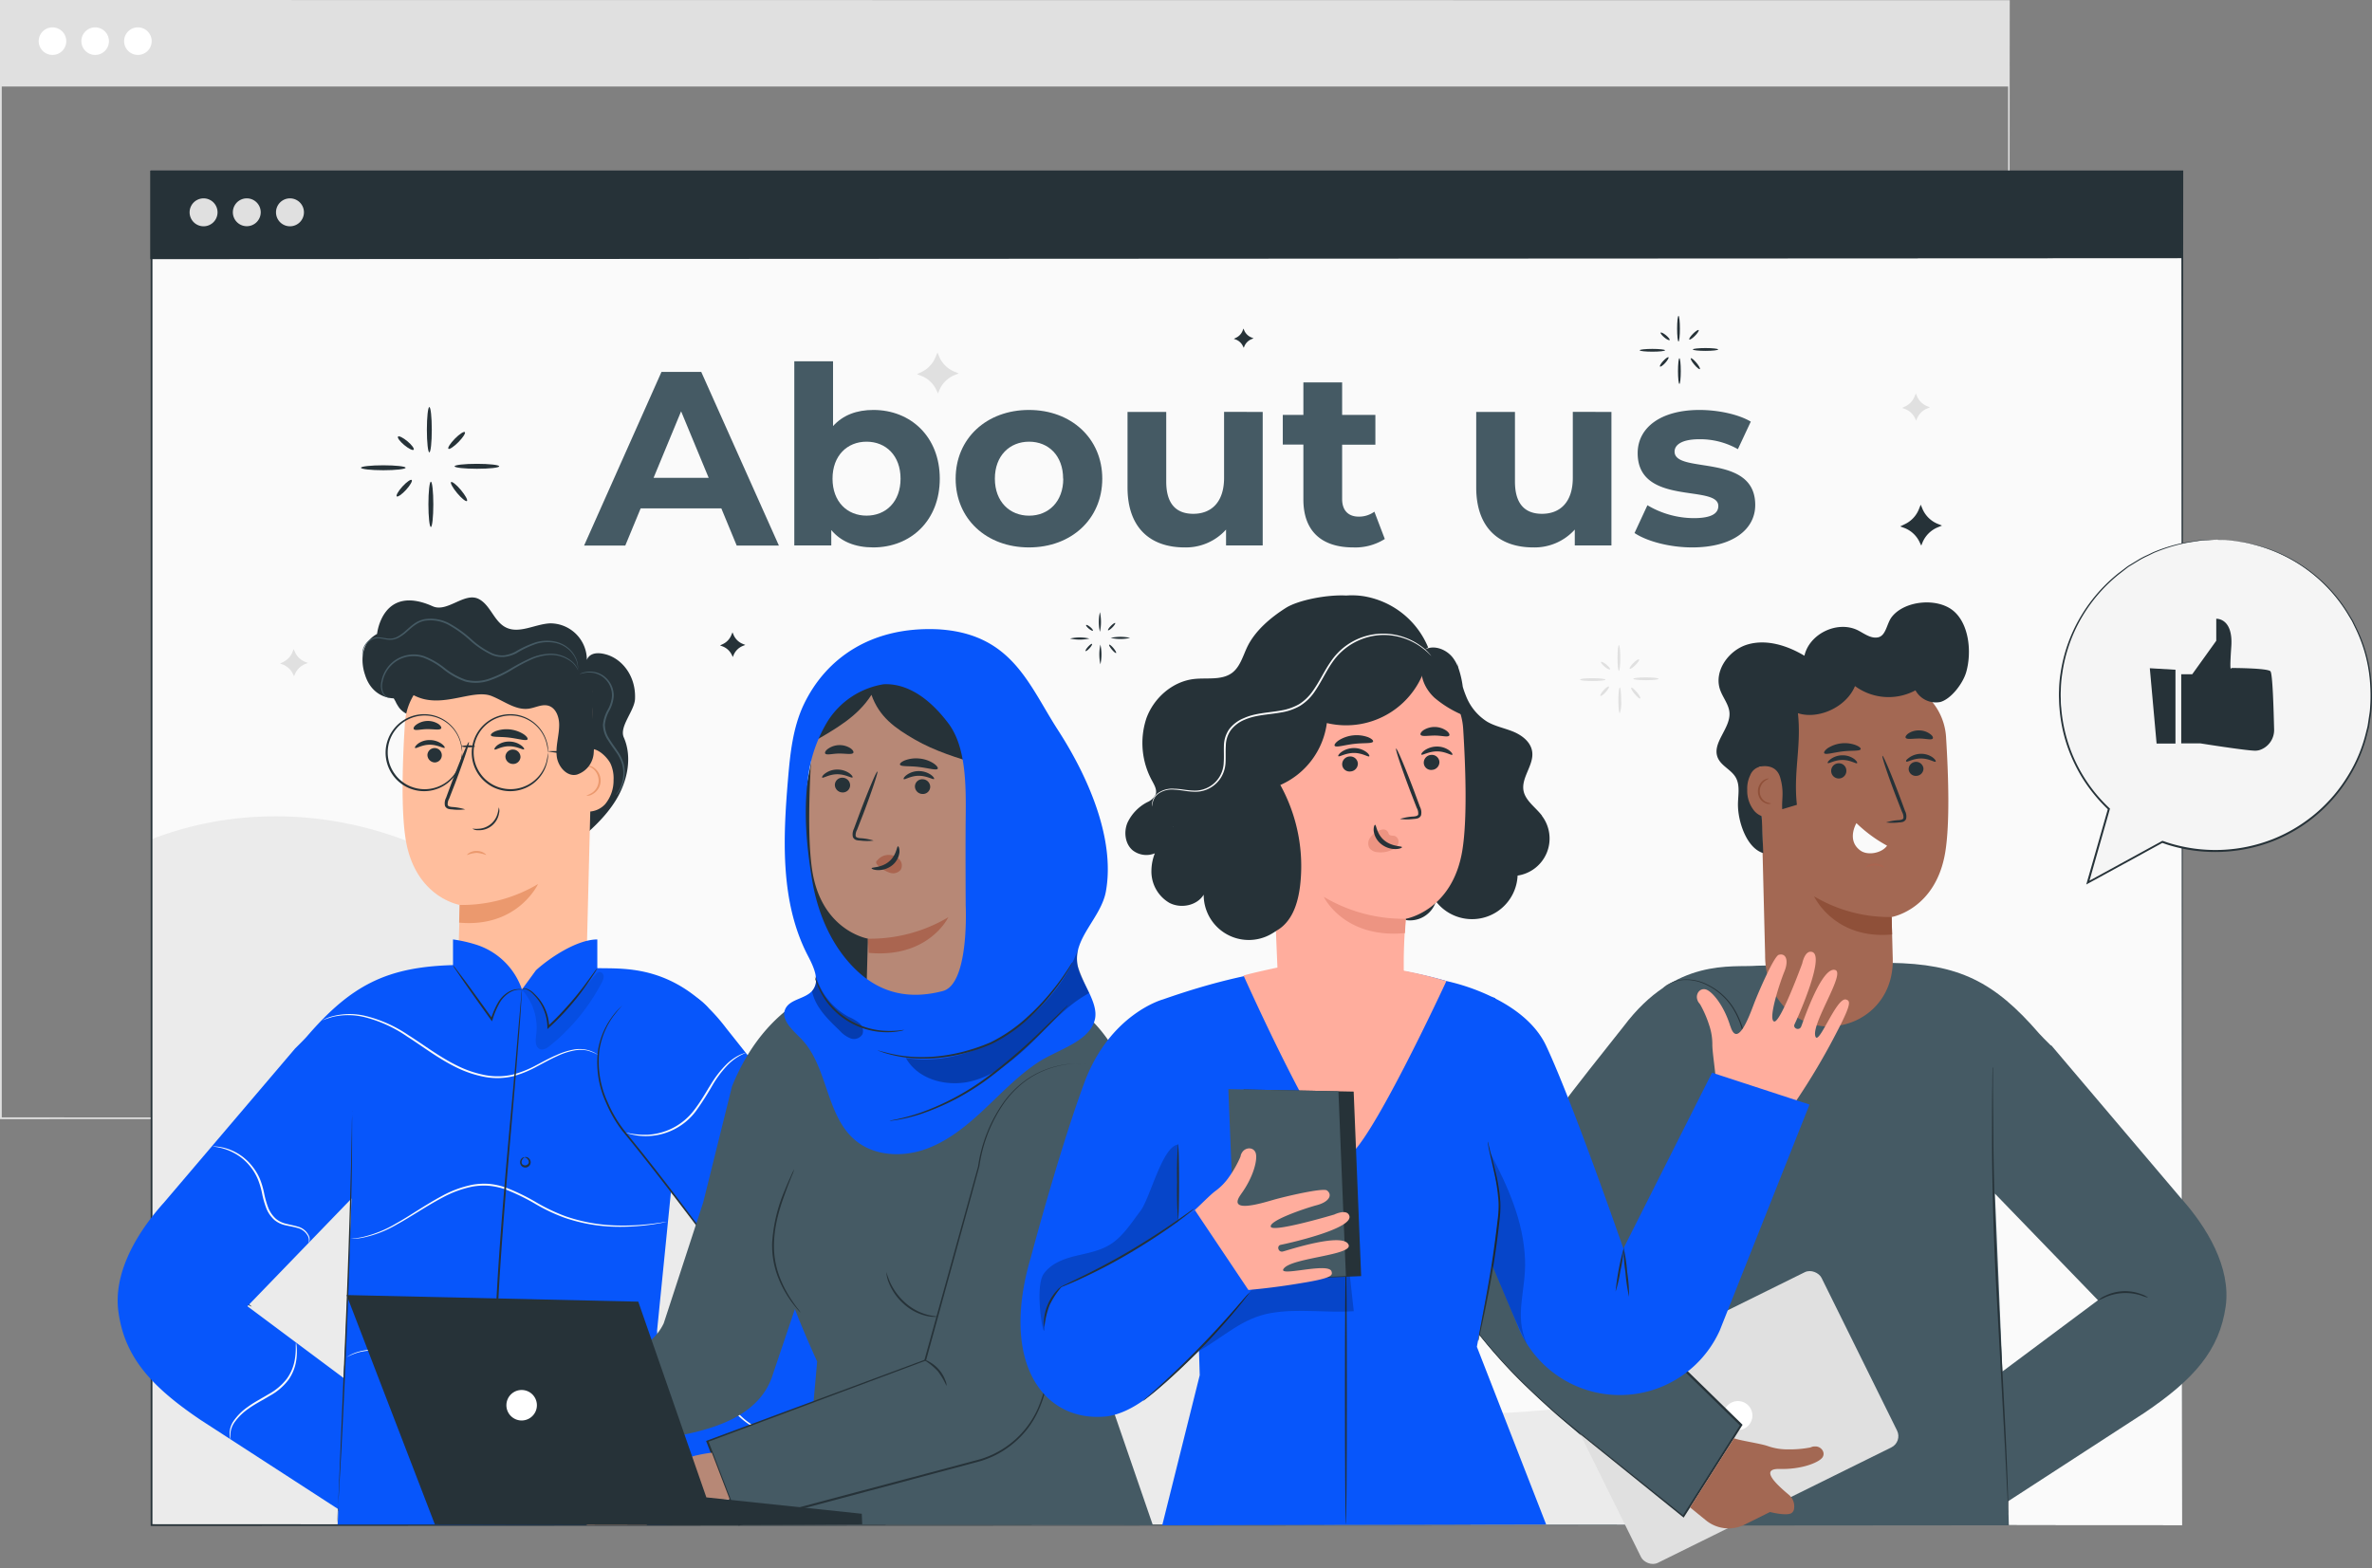 <svg xmlns="http://www.w3.org/2000/svg" width="647.128" height="428.009" viewBox="0 0 647.128 428.009">
  <rect x="0" y="0" width="647.128" height="428.009" fill="#808080" stroke="none"/>
  <g id="About_us_page-pana" data-name="About us page-pana" transform="translate(-50.92 -49.28)">
    <g id="freepik--background-complete--inject-2">
      <path id="Path_39" data-name="Path 39" d="M598.94,354.43c0-1.59-.07-117.47-.19-304.89l.19.2-547.8.06h0l.26-.26V354.43l-.24-.24,547.84.24-547.84.24h-.24V49.28h.3l547.8.06h.2v.2C599,237,599,352.84,598.94,354.43Z" fill="#e0e0e0"/>
      <rect id="Rectangle_1" data-name="Rectangle 1" width="547.85" height="23.35" transform="translate(51.1 49.54)" fill="#e0e0e0"/>
      <path id="Path_40" data-name="Path 40" d="M69,60.52a3.76,3.76,0,1,1-1.1-2.665A3.77,3.77,0,0,1,69,60.52Z" fill="#fff"/>
      <path id="Path_41" data-name="Path 41" d="M80.64,60.52a3.76,3.76,0,1,1-1.1-2.665,3.77,3.77,0,0,1,1.1,2.665Z" fill="#fff"/>
      <path id="Path_42" data-name="Path 42" d="M92.3,60.52a3.76,3.76,0,1,1-1.1-2.669A3.77,3.77,0,0,1,92.3,60.52Z" fill="#fff"/>
    </g>
    <g id="freepik--Page--inject-2">
      <rect id="Rectangle_2" data-name="Rectangle 2" width="554.08" height="369.38" transform="translate(92.17 96.12)" fill="#fafafa"/>
      <rect id="Rectangle_3" data-name="Rectangle 3" width="554.08" height="23.61" transform="translate(92.17 96.12)" fill="#263238"/>
      <path id="Path_43" data-name="Path 43" d="M646.25,119.73c0-.48,0-7.45-.07-23.61l.07.07-554,.19h0l.26-.26v23.61l-.26-.26,554.08.26L92.17,120h-.26V95.86h.29l554.05.19h.07v.07C646.27,112.28,646.25,119.25,646.25,119.73Z" fill="#263238"/>
      <path id="Path_44" data-name="Path 44" d="M110.27,107.22a3.81,3.81,0,1,1-3.81-3.81,3.81,3.81,0,0,1,3.81,3.81Z" fill="#e0e0e0"/>
      <path id="Path_45" data-name="Path 45" d="M122.05,107.22a3.8,3.8,0,1,1-1.113-2.7,3.81,3.81,0,0,1,1.113,2.7Z" fill="#e0e0e0"/>
      <path id="Path_46" data-name="Path 46" d="M133.84,107.22a3.81,3.81,0,1,1-3.81-3.81A3.81,3.81,0,0,1,133.84,107.22Z" fill="#e0e0e0"/>
      <path id="Path_47" data-name="Path 47" d="M247.71,188h-22l-4.2,10.16H210.27l21.12-47.4h10.84l21.19,47.4H251.91Zm-3.45-8.33-7.52-18.15-7.51,18.15Z" fill="#455a64"/>
      <path id="Path_48" data-name="Path 48" d="M307.31,179.9c0,11.45-7.93,18.76-18.15,18.76-4.88,0-8.81-1.56-11.45-4.74v4.2H267.62V147.87h10.57v17.68c2.71-3,6.43-4.4,11-4.4C299.38,161.15,307.31,168.46,307.31,179.9Zm-10.7,0c0-6.29-4-10.09-9.28-10.09s-9.28,3.8-9.28,10.09,4,10.09,9.28,10.09S296.61,186.2,296.61,179.9Z" fill="#455a64"/>
      <path id="Path_49" data-name="Path 49" d="M311.64,179.9c0-11,8.46-18.75,20-18.75s20,7.78,20,18.75-8.4,18.76-20,18.76S311.64,190.87,311.64,179.9Zm29.32,0c0-6.29-4-10.09-9.28-10.09s-9.34,3.8-9.34,10.09,4.06,10.1,9.34,10.1,9.32-3.8,9.32-10.1Z" fill="#455a64"/>
      <path id="Path_50" data-name="Path 50" d="M395.41,161.69v36.43h-10v-4.33a14.72,14.72,0,0,1-11.3,4.87c-9.15,0-15.58-5.14-15.58-16.39V161.69h10.56v19c0,6.09,2.71,8.8,7.39,8.8,4.87,0,8.39-3.12,8.39-9.82v-18Z" fill="#455a64"/>
      <path id="Path_51" data-name="Path 51" d="M428.72,196.36a15.06,15.06,0,0,1-8.6,2.3c-8.6,0-13.61-4.4-13.61-13.07v-15h-5.62V162.5h5.62v-8.87h10.57v8.87h9.07v8.13h-9.07v14.83c0,3.11,1.69,4.8,4.53,4.8a7.12,7.12,0,0,0,4.27-1.35Z" fill="#455a64"/>
      <path id="Path_52" data-name="Path 52" d="M490.55,161.69v36.43h-10v-4.33a14.75,14.75,0,0,1-11.31,4.87c-9.14,0-15.58-5.14-15.58-16.39V161.69h10.57v19c0,6.09,2.71,8.8,7.38,8.8,4.88,0,8.4-3.12,8.4-9.82v-18Z" fill="#455a64"/>
      <path id="Path_53" data-name="Path 53" d="M496.85,194.73l3.52-7.58A24.9,24.9,0,0,0,513,190.67c4.88,0,6.71-1.29,6.71-3.32,0-6-22,.14-22-14.42,0-6.91,6.23-11.78,16.86-11.78,5,0,10.57,1.15,14,3.18l-3.52,7.52a20.85,20.85,0,0,0-10.5-2.71c-4.74,0-6.77,1.49-6.77,3.38,0,6.23,22,.21,22,14.56,0,6.77-6.3,11.58-17.2,11.58C506.47,198.66,500.23,197,496.85,194.73Z" fill="#455a64"/>
      <path id="Path_54" data-name="Path 54" d="M582.26,465.47C560.88,443,529.49,432,498.44,432.22c-22.68.15-46.34,6.92-67.41-1.44-19.51-7.74-31.89-26.53-47.06-41a128.49,128.49,0,0,0-87.36-35.14c-21.82-.07-45.84,4.94-63.84-7.4-12.14-8.33-18.35-22.68-26.88-34.69-25-35.21-73.13-49.89-113.41-34.33v187Z" fill="#ebebeb"/>
      <path id="Path_55" data-name="Path 55" d="M646.25,465.5c0-1.7-.08-144.19-.21-369.38l.21.21h-554l.26-.26V465.45l-.24-.24,554.08.24-554.08.24h-.24V95.81H646.55v.21C646.33,321.31,646.25,463.8,646.25,465.5Z" fill="#263238"/>
      <path id="Path_56" data-name="Path 56" d="M161.58,176.92c0,.37-2.72.68-6.09.68s-6.09-.31-6.09-.68,2.73-.67,6.09-.67S161.58,176.55,161.58,176.92Z" fill="#263238"/>
      <path id="Path_57" data-name="Path 57" d="M168.05,160.36c.37,0,.67,2.76.67,6.18s-.3,6.18-.67,6.18-.67-2.77-.67-6.18S167.68,160.36,168.05,160.36Z" fill="#263238"/>
      <path id="Path_58" data-name="Path 58" d="M174.94,176.53c0-.38,2.72-.68,6.08-.68s6.09.3,6.09.68-2.72.67-6.09.67S174.94,176.9,174.94,176.53Z" fill="#263238"/>
      <path id="Path_59" data-name="Path 59" d="M168.47,193.09c-.37,0-.67-2.77-.67-6.18s.3-6.18.67-6.18.67,2.77.67,6.18S168.84,193.09,168.47,193.09Z" fill="#263238"/>
      <path id="Path_60" data-name="Path 60" d="M178.31,186c-.28.23-1.48-.73-2.68-2.17s-1.93-2.78-1.65-3,1.49.73,2.68,2.16S178.6,185.75,178.31,186Z" fill="#263238"/>
      <path id="Path_61" data-name="Path 61" d="M177.74,167.2c.27.26-.53,1.49-1.77,2.74s-2.46,2.06-2.72,1.8.53-1.49,1.77-2.75S177.48,166.94,177.74,167.2Z" fill="#263238"/>
      <path id="Path_62" data-name="Path 62" d="M163.78,172c-.23.28-1.38-.28-2.57-1.27s-1.94-2-1.71-2.3,1.39.28,2.58,1.27S164,171.7,163.78,172Z" fill="#263238"/>
      <path id="Path_63" data-name="Path 63" d="M163.24,180.26c.27.26-.42,1.46-1.55,2.7s-2.26,2-2.53,1.78.41-1.45,1.54-2.69S163,180,163.24,180.26Z" fill="#263238"/>
      <path id="Path_64" data-name="Path 64" d="M505.18,144.87c0,.21-1.55.38-3.46.38s-3.46-.17-3.46-.38,1.55-.38,3.46-.38S505.18,144.66,505.18,144.87Z" fill="#263238"/>
      <path id="Path_65" data-name="Path 65" d="M508.85,135.47c.21,0,.38,1.57.38,3.5s-.17,3.51-.38,3.51-.38-1.57-.38-3.51S508.64,135.47,508.85,135.47Z" fill="#263238"/>
      <path id="Path_66" data-name="Path 66" d="M512.76,144.64c0-.21,1.55-.38,3.46-.38s3.45.17,3.45.38-1.54.39-3.45.39S512.76,144.86,512.76,144.64Z" fill="#263238"/>
      <path id="Path_67" data-name="Path 67" d="M509.09,154.05c-.21,0-.38-1.57-.38-3.51s.17-3.51.38-3.51.38,1.57.38,3.51S509.3,154.05,509.09,154.05Z" fill="#263238"/>
      <path id="Path_68" data-name="Path 68" d="M514.68,150c-.17.13-.85-.42-1.53-1.23s-1.09-1.58-.93-1.72.84.42,1.52,1.23S514.84,149.88,514.68,150Z" fill="#263238"/>
      <path id="Path_69" data-name="Path 69" d="M514.35,139.35c.15.15-.3.85-1,1.56s-1.4,1.16-1.55,1,.3-.84,1-1.55S514.2,139.2,514.35,139.35Z" fill="#263238"/>
      <path id="Path_70" data-name="Path 70" d="M506.43,142.07c-.14.16-.79-.16-1.46-.72s-1.11-1.14-1-1.3.79.15,1.46.71S506.56,141.91,506.43,142.07Z" fill="#263238"/>
      <path id="Path_71" data-name="Path 71" d="M506.12,146.77c.15.14-.24.82-.88,1.53s-1.28,1.15-1.44,1,.24-.83.88-1.53S506,146.63,506.12,146.77Z" fill="#263238"/>
      <path id="Path_72" data-name="Path 72" d="M348.13,223.53a12.25,12.25,0,0,1-5.3,0A11.85,11.85,0,0,1,348.13,223.53Z" fill="#263238"/>
      <path id="Path_73" data-name="Path 73" d="M351,216.32a12.569,12.569,0,0,1,0,5.37,12.17,12.17,0,0,1,0-5.37Z" fill="#263238"/>
      <path id="Path_74" data-name="Path 74" d="M353.94,223.35a12.249,12.249,0,0,1,5.3,0A11.85,11.85,0,0,1,353.94,223.35Z" fill="#263238"/>
      <path id="Path_75" data-name="Path 75" d="M351.13,230.56a12.62,12.62,0,0,1,0-5.38A12.62,12.62,0,0,1,351.13,230.56Z" fill="#263238"/>
      <path id="Path_76" data-name="Path 76" d="M355.41,227.47c-.12.1-.64-.32-1.16-.94s-.85-1.21-.72-1.32.65.32,1.17.94S355.54,227.37,355.41,227.47Z" fill="#263238"/>
      <path id="Path_77" data-name="Path 77" d="M355.17,219.29c.11.12-.23.65-.77,1.2s-1.08.89-1.19.78.23-.65.77-1.19S355.05,219.18,355.17,219.29Z" fill="#263238"/>
      <path id="Path_78" data-name="Path 78" d="M349.09,221.38c-.1.12-.6-.12-1.12-.55s-.85-.88-.74-1,.6.12,1.12.55S349.19,221.25,349.09,221.38Z" fill="#263238"/>
      <path id="Path_79" data-name="Path 79" d="M348.85,225c.12.11-.18.63-.67,1.17s-1,.89-1.1.78.18-.63.67-1.17S348.73,224.87,348.85,225Z" fill="#263238"/>
      <path id="Path_80" data-name="Path 80" d="M488.92,234.74c0,.21-1.55.38-3.46.38S482,235,482,234.74s1.54-.39,3.45-.39S488.92,234.53,488.92,234.74Z" fill="#e0e0e0"/>
      <path id="Path_81" data-name="Path 81" d="M492.59,225.33c.21,0,.38,1.57.38,3.51s-.17,3.51-.38,3.51-.38-1.57-.38-3.51S492.38,225.33,492.59,225.33Z" fill="#e0e0e0"/>
      <path id="Path_82" data-name="Path 82" d="M496.5,234.51c0-.21,1.55-.38,3.46-.38s3.45.17,3.45.38-1.54.38-3.45.38S496.5,234.72,496.5,234.51Z" fill="#e0e0e0"/>
      <path id="Path_83" data-name="Path 83" d="M492.83,243.92c-.21,0-.38-1.58-.38-3.51s.17-3.51.38-3.51.38,1.57.38,3.51A9.284,9.284,0,0,1,492.83,243.92Z" fill="#e0e0e0"/>
      <path id="Path_84" data-name="Path 84" d="M498.42,239.88c-.17.14-.85-.41-1.53-1.22s-1.09-1.59-.93-1.72.84.41,1.52,1.22S498.58,239.75,498.42,239.88Z" fill="#e0e0e0"/>
      <path id="Path_85" data-name="Path 85" d="M498.09,229.22c.15.15-.3.84-1,1.55s-1.4,1.17-1.55,1,.3-.84,1-1.56S497.94,229.07,498.09,229.22Z" fill="#e0e0e0"/>
      <path id="Path_86" data-name="Path 86" d="M490.17,231.93c-.14.17-.79-.15-1.46-.71s-1.11-1.15-1-1.31.79.16,1.46.72S490.3,231.77,490.17,231.93Z" fill="#e0e0e0"/>
      <path id="Path_87" data-name="Path 87" d="M489.86,236.63c.15.15-.24.83-.88,1.53s-1.28,1.16-1.44,1,.24-.83.88-1.53S489.7,236.49,489.86,236.63Z" fill="#e0e0e0"/>
      <path id="Path_88" data-name="Path 88" d="M306.68,145.48l.45,1.08a7.68,7.68,0,0,0,4.18,4.14l1.18.48-1.13.45a7.64,7.64,0,0,0-4.21,4.23l-.32.78-.48-1a7.59,7.59,0,0,0-4.27-3.87l-1-.38,1.34-.64a7.67,7.67,0,0,0,3.72-4Z" fill="#e0e0e0"/>
      <path id="Path_89" data-name="Path 89" d="M131.05,226.4l.3.72a5.07,5.07,0,0,0,2.78,2.75l.78.32-.75.3a5.11,5.11,0,0,0-2.8,2.81l-.21.52-.32-.65a5.08,5.08,0,0,0-2.83-2.58l-.68-.24.89-.43a5.17,5.17,0,0,0,2.47-2.62Z" fill="#e0e0e0"/>
      <path id="Path_90" data-name="Path 90" d="M573.6,156.64l.29.72a5.15,5.15,0,0,0,2.78,2.76l.78.31-.74.31a5.08,5.08,0,0,0-2.81,2.8l-.21.53-.31-.66a5.09,5.09,0,0,0-2.84-2.57l-.68-.25.89-.43a5,5,0,0,0,2.47-2.62Z" fill="#e0e0e0"/>
      <path id="Path_91" data-name="Path 91" d="M574.93,187l.45,1.08a7.66,7.66,0,0,0,4.18,4.15l1.18.47-1.13.46a7.67,7.67,0,0,0-4.22,4.22l-.31.79-.48-1a7.59,7.59,0,0,0-4.27-3.87l-1-.37,1.34-.65a7.65,7.65,0,0,0,3.72-3.94Z" fill="#263238"/>
      <path id="Path_92" data-name="Path 92" d="M390.16,138.93l.21.51a3.59,3.59,0,0,0,2,1.94l.55.23-.53.21a3.58,3.58,0,0,0-2,2l-.15.37-.23-.46a3.54,3.54,0,0,0-2-1.82l-.48-.17.63-.31a3.59,3.59,0,0,0,1.75-1.85Z" fill="#263238"/>
      <path id="Path_93" data-name="Path 93" d="M250.76,221.83l.27.65a4.58,4.58,0,0,0,2.52,2.5l.71.29-.68.27a4.58,4.58,0,0,0-2.54,2.55l-.19.48-.29-.6a4.62,4.62,0,0,0-2.58-2.33l-.62-.23.81-.39a4.66,4.66,0,0,0,2.25-2.38Z" fill="#263238"/>
    </g>
    <g id="freepik--speech-bubble--inject-2">
      <path id="Path_94" data-name="Path 94" d="M655.32,196.59A42.49,42.49,0,0,0,626.2,270l-5.74,20.1,20.3-11.1a42.51,42.51,0,1,0,14.56-82.45Z" fill="#f5f5f5"/>
      <path id="Path_95" data-name="Path 95" d="M655.32,196.59h.76l2.22.09a10.975,10.975,0,0,1,1.64.09l2,.29c.71.12,1.48.19,2.29.37l2.55.64a42,42,0,0,1,24.75,18.42l1.32,2.17c.38.76.76,1.54,1.14,2.33a40.949,40.949,0,0,1,4,16.11,44.418,44.418,0,0,1-.1,6c-.07,1-.28,2-.42,3-.08.51-.15,1-.23,1.53l-.39,1.52a40.241,40.241,0,0,1-4.87,11.89,42.69,42.69,0,0,1-20.71,17.69,43.52,43.52,0,0,1-29.17,1l-1.38-.48h.21c-6.92,3.79-13.71,7.51-20.3,11.1l-.53.3.16-.59c2-6.93,3.91-13.65,5.75-20.1l.07.25a44.729,44.729,0,0,1-6.92-8.42,44.072,44.072,0,0,1-4.44-9.48,42.781,42.781,0,0,1-1.93-9.82c-.08-.81-.11-1.62-.12-2.42a21.3,21.3,0,0,1,0-2.4,32.692,32.692,0,0,1,.41-4.67A42.381,42.381,0,0,1,619,216.82a43.619,43.619,0,0,1,9.81-11.08l2.64-2,2.67-1.62a20.767,20.767,0,0,1,2.59-1.36c.86-.39,1.66-.84,2.5-1.14a43.877,43.877,0,0,1,8.64-2.45l3.22-.47,2.36-.1h1.45l-1.44.1-2.36.14-3.2.5a44.432,44.432,0,0,0-8.58,2.51c-.83.3-1.62.76-2.47,1.15a22.17,22.17,0,0,0-2.58,1.37L631.57,204,629,206a43.089,43.089,0,0,0-9.68,11,42,42,0,0,0-5.77,16.06,33.615,33.615,0,0,0-.4,4.63,20.744,20.744,0,0,0,0,2.37,16.217,16.217,0,0,0,.12,2.4,41.987,41.987,0,0,0,13.19,27.39l.11.1-.05.15c-1.83,6.44-3.75,13.16-5.72,20.1l-.37-.3,20.29-11.1.1-.06h.12l1.37.47a42.89,42.89,0,0,0,28.81-1,42.26,42.26,0,0,0,20.49-17.47,39.91,39.91,0,0,0,4.84-11.75c.13-.5.26-1,.38-1.5l.24-1.52c.13-1,.34-2,.42-3a45.219,45.219,0,0,0,.11-5.92,40.489,40.489,0,0,0-3.91-16l-1.12-2.31-1.3-2.15a42,42,0,0,0-12.28-12.79,42.431,42.431,0,0,0-12.21-5.63l-2.54-.67c-.8-.18-1.57-.26-2.27-.39l-2-.31c-.6-.09-1.15-.08-1.63-.12l-2.22-.14A3.454,3.454,0,0,1,655.32,196.59Z" fill="#263238"/>
      <path id="Path_96" data-name="Path 96" d="M646,233.28h3l6.56-9.15v-6s4.65-.28,4.1,7.58,0,5.85,0,5.85,9.86,0,10.68.9c.6.62.87,10.42,1,15.74a5.75,5.75,0,0,1-4.07,5.79,4.429,4.429,0,0,1-1.07.14c-2.46,0-15-2-15-2H646Z" fill="#263238"/>
      <path id="Path_97" data-name="Path 97" d="M637.43,231.63l1.85,20.56h5.15V232.04Z" fill="#263238"/>
    </g>
    <g id="freepik--character-1--inject-2">
      <path id="Path_98" data-name="Path 98" d="M224.16,240.07c-.17,3.21-4.35,7.49-3.06,10.43,2.38,5.42,1,11.91-2.08,17s-7.69,9-12.22,12.78a102.34,102.34,0,0,0-2.05-23.55c-.5-2.42-1.32-5.12-3.53-6.22-2.87-1.42-6.51.63-9.45-.63-3.13-1.36-3.76-5.64-6.4-7.8-2.39-1.95-5.9-1.74-8.83-.76s-5.62,2.63-8.63,3.3-6.64.07-8.31-2.53c-1-1.6-.29-.62-1.27-2.25,0,0-5.87.2-7.89-6.63,0,0-2.76-7.59,3.35-10.94,0,0,1.39-13.72,15.18-7.55,4,1.78,8.66-3.94,12.53-2,3.22,1.63,4.17,6.11,7.39,7.75,3.7,1.88,8-.92,12.14-1.09a10,10,0,0,1,10,10s.65-2.74,5.14-1.54S224.48,233.81,224.16,240.07Z" fill="#263238"/>
      <path id="Path_99" data-name="Path 99" d="M218.31,262.15a9.7,9.7,0,0,0-.84-4.52c-.58-1.17-2.75-3.83-5.13-4l.35-14.13a5.63,5.63,0,0,0-5-5.7L180,230.88a16.87,16.87,0,0,0-18.61,15.72c-.67,10.65-1.07,23.68.19,31.62,2.54,16,14.78,18,14.78,18l-.3,11.16c-.47,11.89,8.43,19.05,17.61,19.05s17.66-7.93,17.39-19.7l.9-36a6.3,6.3,0,0,0,4.05-2,10.11,10.11,0,0,0,2.3-6.58Z" fill="#ffbe9d"/>
      <path id="Path_100" data-name="Path 100" d="M167.53,255.27a2.06,2.06,0,0,0,2,2.07,1.963,1.963,0,1,0-2-2.07Z" fill="#263238"/>
      <path id="Path_101" data-name="Path 101" d="M164.17,253.38c.25.27,1.8-.88,4-.88s3.82,1.11,4.06.84c.11-.12-.15-.6-.85-1.11a5.6,5.6,0,0,0-3.25-1,5.32,5.32,0,0,0-3.19,1C164.27,252.78,164,253.26,164.17,253.38Z" fill="#263238"/>
      <path id="Path_102" data-name="Path 102" d="M188.81,255.68a2.05,2.05,0,0,0,2,2.07,2,2,0,0,0,2.11-1.85,2.05,2.05,0,0,0-2-2.07A2,2,0,0,0,188.81,255.68Z" fill="#263238"/>
      <path id="Path_103" data-name="Path 103" d="M185.84,253.79c.25.27,1.8-.88,4-.87s3.82,1.1,4.06.83c.11-.12-.14-.6-.85-1.11a5.6,5.6,0,0,0-3.25-1,5.39,5.39,0,0,0-3.19,1C185.94,253.19,185.71,253.67,185.84,253.79Z" fill="#263238"/>
      <path id="Path_104" data-name="Path 104" d="M177.83,270.14a15.152,15.152,0,0,0-3.58-.65c-.56-.05-1.09-.17-1.19-.55a2.93,2.93,0,0,1,.38-1.67L175.1,263c2.32-6.11,4-11.13,3.74-11.22s-2.32,4.78-4.63,10.89c-.56,1.5-1.09,2.94-1.59,4.31a3.27,3.27,0,0,0-.3,2.21,1.42,1.42,0,0,0,.93.82,4,4,0,0,0,1,.14,13.82,13.82,0,0,0,3.58-.01Z" fill="#263238"/>
      <path id="Path_105" data-name="Path 105" d="M176.31,296.23a40.68,40.68,0,0,0,21.4-5.71s-5.54,12-21.53,10.53Z" fill="#eb996e"/>
      <path id="Path_106" data-name="Path 106" d="M184.84,249.93c.22.6,2.42.32,5,.63s4.68,1,5,.48c.15-.26-.21-.82-1.05-1.4a8.748,8.748,0,0,0-7.64-.85C185.23,249.18,184.75,249.65,184.84,249.93Z" fill="#263238"/>
      <path id="Path_107" data-name="Path 107" d="M163.81,248.25c.39.5,1.9,0,3.73,0s3.37.33,3.73-.19c.16-.26-.09-.76-.76-1.23a5.41,5.41,0,0,0-6,.19C163.85,247.49,163.64,248,163.81,248.25Z" fill="#263238"/>
      <path id="Path_108" data-name="Path 108" d="M178.32,282.62c0-.05.15-.32.6-.6a3.87,3.87,0,0,1,2-.54,3.92,3.92,0,0,1,2,.52c.45.28.65.54.61.59a9.7,9.7,0,0,0-2.58-.58,8.859,8.859,0,0,0-2.63.61Z" fill="#eb996e"/>
      <path id="Path_109" data-name="Path 109" d="M210.87,266.4a12.84,12.84,0,0,0,1.52-.74,4.1,4.1,0,0,0,1.85-3.28,4.19,4.19,0,0,0-1.66-3.41,3.509,3.509,0,0,0-1.52-.59c-.05-.06.74-.33,1.73.28a4.33,4.33,0,0,1,2,3.72,4.11,4.11,0,0,1-.74,2.29,4.27,4.27,0,0,1-1.44,1.31A2.49,2.49,0,0,1,210.87,266.4Z" fill="#eb996e"/>
      <path id="Path_110" data-name="Path 110" d="M158.33,227.07c-2.58,6.9,3.55,11.9,8.33,13,6.68,1.56,13.78-2.66,18.35-.87,3.41,1.34,6.63,4,10.25,3.45,1.76-.26,3.5-1.27,5.21-.81,2.19.6,3.08,3.26,3,5.53-.06,2.8-1,5.58-.65,8.36s2.83,5.65,5.54,4.91a6.66,6.66,0,0,0,4.54-6c.32-3.85-.39-8.43-.2-12.29.17-3.4.18-7.14-2-9.77s-5.86-3.34-9.25-3.8a257.378,257.378,0,0,0-43.16-2.28" fill="#263238"/>
      <path id="Path_111" data-name="Path 111" d="M149.92,228.54a2.219,2.219,0,0,1-.14-.72,4.24,4.24,0,0,1,.42-2.07,4.66,4.66,0,0,1,2.41-2.29,4.19,4.19,0,0,1,2.1-.23c.75.07,1.5.27,2.29.31a4.49,4.49,0,0,0,2.36-.52,11.36,11.36,0,0,0,2.19-1.59c.72-.62,1.45-1.3,2.29-1.91a7.45,7.45,0,0,1,2.94-1.29,10.85,10.85,0,0,1,6.69,1.14,31.471,31.471,0,0,1,5.92,4.23,23.18,23.18,0,0,0,5.91,4,6.81,6.81,0,0,0,3.25.5,9.28,9.28,0,0,0,3-1,28.169,28.169,0,0,1,5.56-2.56,11,11,0,0,1,5.36-.17,8.27,8.27,0,0,1,3.89,2.09,7.86,7.86,0,0,1,1.85,2.78,6.12,6.12,0,0,1,.41,2.07,3.818,3.818,0,0,1,0,.55q0,.18,0,.18a7.65,7.65,0,0,0-.54-2.72,7.76,7.76,0,0,0-1.86-2.65,8,8,0,0,0-3.77-1.94,10.74,10.74,0,0,0-5.16.22,28.268,28.268,0,0,0-5.47,2.58,9.42,9.42,0,0,1-3.2,1,7.26,7.26,0,0,1-3.49-.51,23.779,23.779,0,0,1-6.05-4.06,31.25,31.25,0,0,0-5.82-4.17,10.43,10.43,0,0,0-6.37-1.13c-2.09.35-3.6,1.82-5,3.06a11.721,11.721,0,0,1-2.29,1.61,4.94,4.94,0,0,1-2.57.54c-.83-.06-1.58-.27-2.3-.36a4.09,4.09,0,0,0-2,.18,4.52,4.52,0,0,0-2.33,2.11,4.35,4.35,0,0,0-.5,2C149.88,228.29,150,228.53,149.92,228.54Z" fill="#455a64"/>
      <path id="Path_112" data-name="Path 112" d="M157.65,239.66a1.3,1.3,0,0,1-.7,0,2.41,2.41,0,0,1-1.62-1.16,4.74,4.74,0,0,1-.38-3.14,9.06,9.06,0,0,1,1.64-3.87,8.68,8.68,0,0,1,4.07-3.06,9,9,0,0,1,5.83-.15,20.429,20.429,0,0,1,5.61,3.18,19.6,19.6,0,0,0,5.89,3.3,11.07,11.07,0,0,0,6.6-.36,31.549,31.549,0,0,0,5.73-2.73,51.457,51.457,0,0,1,5.15-2.71,14.62,14.62,0,0,1,4.92-1.27,9.14,9.14,0,0,1,6.85,2.3,6.09,6.09,0,0,1,1.18,1.62,2.81,2.81,0,0,1,.24.66,7.46,7.46,0,0,0-1.55-2.13,9.12,9.12,0,0,0-6.69-2.09,14.3,14.3,0,0,0-4.78,1.31,50.164,50.164,0,0,0-5.08,2.73,31.9,31.9,0,0,1-5.81,2.79,11.57,11.57,0,0,1-6.91.38,20.2,20.2,0,0,1-6-3.38,20.16,20.16,0,0,0-5.45-3.14,8.68,8.68,0,0,0-5.55.09,8.47,8.47,0,0,0-3.92,2.88,8.73,8.73,0,0,0-1.64,3.7,4.52,4.52,0,0,0,.27,3A2.36,2.36,0,0,0,157,239.6a3.818,3.818,0,0,0,.65.06Z" fill="#455a64"/>
      <path id="Path_113" data-name="Path 113" d="M218.89,266.31a15.275,15.275,0,0,0,.89-1.4,9.57,9.57,0,0,0,1.19-4.28,8.9,8.9,0,0,0-.38-3,11.38,11.38,0,0,0-1.6-3.14c-.7-1-1.53-2.1-2.26-3.3a7.68,7.68,0,0,1-1.31-4.16,10.21,10.21,0,0,1,1.34-4.15,8.83,8.83,0,0,0,1.12-3.68,6.29,6.29,0,0,0-2.95-5.49,6.54,6.54,0,0,0-4.29-.84,13.365,13.365,0,0,0-1.6.39,1.57,1.57,0,0,1,.37-.22,5.779,5.779,0,0,1,1.2-.37,6.52,6.52,0,0,1,4.5.72,6.63,6.63,0,0,1,3.25,5.82,9.33,9.33,0,0,1-1.14,3.89,9.78,9.78,0,0,0-1.28,3.94,7.17,7.17,0,0,0,1.23,3.89c.7,1.16,1.52,2.22,2.22,3.29a11.83,11.83,0,0,1,1.62,3.29,9.15,9.15,0,0,1,.33,3.18A9.3,9.3,0,0,1,220,265a6.543,6.543,0,0,1-.75,1A3.09,3.09,0,0,1,218.89,266.31Z" fill="#455a64"/>
      <path id="Path_114" data-name="Path 114" d="M177,254.64a22.18,22.18,0,0,0-.42-2.49,10.1,10.1,0,0,0-17.94-3.49,10,10,0,0,0,0,11.85,9.17,9.17,0,0,0,2.12,2.14,9.3,9.3,0,0,0,2.53,1.37,10.08,10.08,0,0,0,9.54-1.4,10.3,10.3,0,0,0,3.75-5.55,22.71,22.71,0,0,0,.42-2.48,7.94,7.94,0,0,1-.22,2.53A10.25,10.25,0,0,1,173,263a10.43,10.43,0,0,1-9.92,1.56,9.689,9.689,0,0,1-2.67-1.42,10,10,0,0,1-2.23-2.23,10.45,10.45,0,0,1,0-12.46,10.474,10.474,0,0,1,10.42-4.09,10.41,10.41,0,0,1,8.13,7.78A8,8,0,0,1,177,254.64Z" fill="#263238"/>
      <path id="Path_115" data-name="Path 115" d="M200.44,254.64a19.57,19.57,0,0,0-.42-2.49,10.1,10.1,0,0,0-17.94-3.49,10,10,0,0,0,0,11.85,9.359,9.359,0,0,0,2.12,2.14,9.5,9.5,0,0,0,2.54,1.37,10.15,10.15,0,0,0,13.26-6.9,19.994,19.994,0,0,0,.42-2.48,7.59,7.59,0,0,1-.22,2.53,10.22,10.22,0,0,1-3.7,5.83,10.43,10.43,0,0,1-9.92,1.56,9.69,9.69,0,0,1-2.67-1.42,10.08,10.08,0,0,1-2.24-2.23,10.49,10.49,0,0,1,0-12.46,10.66,10.66,0,0,1,4.91-3.66,10.54,10.54,0,0,1,5.52-.43,10.42,10.42,0,0,1,8.12,7.78,7.65,7.65,0,0,1,.22,2.5Z" fill="#263238"/>
      <path id="Path_116" data-name="Path 116" d="M180.44,252.92h0v.1h0v-.18h0v.2a6.811,6.811,0,0,1-1.68.16c-1,0-1.83-.12-1.83-.26s.82-.26,1.83-.26a6.34,6.34,0,0,1,1.68.16v.2h0v-.18h0v.1h0Z" fill="#263238"/>
      <path id="Path_117" data-name="Path 117" d="M212.79,255.18a37.248,37.248,0,0,1-6.3-.19,37.548,37.548,0,0,1-6.26-.71,39.937,39.937,0,0,1,6.3.19,38.86,38.86,0,0,1,6.26.71Z" fill="#263238"/>
      <path id="Path_118" data-name="Path 118" d="M187,269.59a2.71,2.71,0,0,1,.07,1.61,5.51,5.51,0,0,1-5.66,4.63,2.7,2.7,0,0,1-1.57-.39c0-.08.62.08,1.57,0a5.65,5.65,0,0,0,5.3-4.33A11.457,11.457,0,0,0,187,269.59Z" fill="#263238"/>
      <path id="Path_119" data-name="Path 119" d="M147.39,341.38a1.339,1.339,0,0,1,0,.32v.94c0,.86,0,2.08.05,3.62,0,3.17,0,7.7.07,13.29,0,11.22-.34,26.72-1.21,43.82s-1.77,32.55-2.38,43.79c-.28,5.57-.51,10.1-.67,13.27q-.12,2.31-.18,3.6c0,.39-.05.7-.06.94a1.64,1.64,0,0,1,0,.32,1.14,1.14,0,0,1,0-.32v-.94c0-.86.05-2.07.09-3.61.09-3.14.25-7.68.5-13.28.47-11.21,1.38-26.69,2.23-43.79s1.31-32.59,1.37-43.81c0-5.58.07-10.11.09-13.28,0-1.54,0-2.76.05-3.62v-.94A1.34,1.34,0,0,1,147.39,341.38Z" fill="#263238"/>
      <path id="Path_120" data-name="Path 120" d="M244,324.16c-5.38-6.21-15.89-7.12-20.55-3.75s-7.25,9.09-7.72,14.82,1,11.48,3.18,16.79c3.51,8.52,8.7,15.42,16.45,24.2l20,26.22-38.55,37.64,16,25.21,32.77-26.4,27.1-28.72" fill="#0756fb"/>
      <path id="Path_121" data-name="Path 121" d="M104.61,405a6.28,6.28,0,0,1,2.08-1,14.72,14.72,0,0,1,5.51-.75,14.89,14.89,0,0,1,5.41,1.34,6.22,6.22,0,0,1,2,1.22c0,.07-.8-.37-2.1-.88a17.06,17.06,0,0,0-5.29-1.16,17.37,17.37,0,0,0-5.38.58C105.45,404.72,104.65,405.08,104.61,405Z" fill="#263238"/>
      <path id="Path_122" data-name="Path 122" d="M249.19,330.05h0c-13.45-17.84-27.93-16.37-35.31-16.58v-7.83c-5.45,0-12.9,4.91-16.75,8.42l-3.81,5.23h0a19.42,19.42,0,0,0-12.44-12.21,38.418,38.418,0,0,0-6.37-1.44v7c-18.08.51-27.75,5.45-39.83,19.43-.62.72-1.85,1.95-3.26,3.34h0l-35.74,42c-7.3,8.08-14,19.2-12.43,30h0c1.71,12.16,8.8,20.16,22.37,29.33l37.6,24.37-.18,4.19h89.73s60.85-44.89,62.34-61.52C296.27,390.64,275.31,362.79,249.19,330.05ZM144.73,425.36l-26.31-19.63,28.42-29.41Zm86.16,1.56-.71-14.53L234,374.22c7.5,8.6,21.38,25.67,21.38,28.22Z" fill="#0756fb"/>
      <path id="Path_123" data-name="Path 123" d="M213.86,313.51a7.641,7.641,0,0,1-.68,1.19c-.48.74-1.17,1.81-2.08,3.1a70.809,70.809,0,0,1-7.87,9.48c-.85.86-1.71,1.67-2.55,2.44l-.42.39v-.57a12.71,12.71,0,0,0-3.68-8.76,5.45,5.45,0,0,0-2.29-1.62,1.43,1.43,0,0,0-1,.17,1,1,0,0,1,1-.35,5.2,5.2,0,0,1,2.49,1.56,12.75,12.75,0,0,1,2.64,3.58,12.88,12.88,0,0,1,1.32,5.41l-.42-.19c.82-.77,1.68-1.57,2.52-2.43a85.815,85.815,0,0,0,7.95-9.32l2.2-3a6.821,6.821,0,0,1,.87-1.08Z" fill="#263238"/>
      <path id="Path_124" data-name="Path 124" d="M174.49,312.68a5.69,5.69,0,0,1,.78.93l2,2.63c1.67,2.24,3.93,5.36,6.41,8.82l1.62,2.26-.45.07a21.621,21.621,0,0,1,2-4.63,7.9,7.9,0,0,1,2.89-2.85,5.36,5.36,0,0,1,2.59-.72,2.12,2.12,0,0,1,1,.14h-1a5.67,5.67,0,0,0-2.43.83,8,8,0,0,0-2.68,2.8,22.558,22.558,0,0,0-1.92,4.55l-.16.47-.29-.4-1.62-2.26c-2.48-3.46-4.7-6.61-6.29-8.9-.73-1.09-1.35-2-1.85-2.73A5.4,5.4,0,0,1,174.49,312.68Z" fill="#263238"/>
      <g id="Group_40" data-name="Group 40" opacity="0.1">
        <path id="Path_125" data-name="Path 125" d="M193.3,319.33a15.4,15.4,0,0,1,3.91,12.27c-.19,1.46-.36,3.41,1,3.95.95.37,2-.28,2.77-.92a54.41,54.41,0,0,0,14.1-17.2,3.28,3.28,0,0,0,.52-1.75,1.2,1.2,0,0,0-1.17-1.17,1.76,1.76,0,0,0-1,.73c-4.16,4.8-8.76,9.79-12.92,14.58a10.62,10.62,0,0,0-2.31-7.39c-1.65-2-3.45-4.07-4.87-3.1"/>
      </g>
      <path id="Path_126" data-name="Path 126" d="M231.67,463.62a2.531,2.531,0,0,1-.31-.42c-.22-.32-.49-.74-.84-1.26l-3.07-4.76c-2.61-4.14-6.26-9.91-10.51-16.62l-.1-.17.14-.13,9.38-9.36,20.41-20.2c2.6-2.54,4.72-4.6,6.22-6.08l1.72-1.63a5.463,5.463,0,0,1,.62-.55,4.571,4.571,0,0,1-.55.62c-.41.43-1,1-1.64,1.71L247,411l-20.31,20.31c-3.3,3.29-6.48,6.44-9.39,9.33v-.3c4.18,6.75,7.78,12.55,10.35,16.72,1.24,2,2.24,3.66,2.95,4.84.32.53.57,1,.77,1.3a2.309,2.309,0,0,1,.3.42Z" fill="#263238"/>
      <path id="Path_127" data-name="Path 127" d="M220.64,323.65l-.15.19-.46.54c-.43.46-1,1.18-1.72,2.12a21.22,21.22,0,0,0-3.83,9.13,26.23,26.23,0,0,0,2.23,14.43,34.07,34.07,0,0,0,4.4,7.53C223,360,225,362.41,227.05,365c8.07,10.17,15,19.64,20.1,26.44l6,8.07c.69.92,1.23,1.66,1.63,2.2l.41.58.13.2a1.045,1.045,0,0,1-.17-.17l-.45-.55-1.7-2.19c-1.47-1.87-3.57-4.59-6.15-8-5.16-6.74-12.15-16.18-20.2-26.33-2-2.55-4-5-5.94-7.37a34.56,34.56,0,0,1-4.44-7.66,26.35,26.35,0,0,1-2.15-14.68A21.28,21.28,0,0,1,220,324.31l.5-.5C220.57,323.7,220.63,323.64,220.64,323.65Z" fill="#263238"/>
      <path id="Path_128" data-name="Path 128" d="M254.37,336.56c0,.05-.55.24-1.49.74a14.851,14.851,0,0,0-3.55,2.73,29.41,29.41,0,0,0-4,5.34,81.771,81.771,0,0,1-4.47,7,17,17,0,0,1-13,6.92,15.88,15.88,0,0,1-4.55-.43,9.78,9.78,0,0,1-1.19-.35,2.585,2.585,0,0,1-.4-.17,21.8,21.8,0,0,0,6.12.58,17.22,17.22,0,0,0,6.39-1.71,17,17,0,0,0,6.18-5.16c1.77-2.3,3.11-4.76,4.47-6.9a28.16,28.16,0,0,1,4.15-5.35,13.94,13.94,0,0,1,3.72-2.66,9.262,9.262,0,0,1,1.16-.45,1.77,1.77,0,0,1,.46-.13Z" fill="#fafafa"/>
      <path id="Path_129" data-name="Path 129" d="M230.52,424.49h-.24l-.67-.16c-.3-.08-.67-.13-1.11-.2a14.332,14.332,0,0,0-1.52-.17,28.17,28.17,0,0,0-9.65,1.24,48.256,48.256,0,0,0-6.35,2.32c-2.22,1-4.52,2.22-7,3.39a45.734,45.734,0,0,1-8.08,3.06,24.158,24.158,0,0,1-4.54.72,19.89,19.89,0,0,1-4.73-.34,27.75,27.75,0,0,1-8.59-3.54c-2.58-1.54-4.89-3.29-7.1-4.91-4.37-3.28-8.55-6-12.52-7.18a20.159,20.159,0,0,0-5.47-.9,15.33,15.33,0,0,0-4.15.49,16.777,16.777,0,0,0-3.32,1.33l.19-.14.6-.36a11.848,11.848,0,0,1,2.48-1,15.308,15.308,0,0,1,4.21-.58,20.159,20.159,0,0,1,5.56.83c4.06,1.15,8.31,3.89,12.7,7.15,2.22,1.62,4.53,3.34,7.08,4.86a27.22,27.22,0,0,0,8.43,3.47,18.811,18.811,0,0,0,4.6.33,23.222,23.222,0,0,0,4.44-.69,45.779,45.779,0,0,0,8-3c2.48-1.16,4.79-2.38,7-3.35a47.12,47.12,0,0,1,6.42-2.28,27.329,27.329,0,0,1,9.76-1.09,13.091,13.091,0,0,1,3.57.7Z" fill="#fafafa"/>
      <path id="Path_130" data-name="Path 130" d="M131.67,415.61a1.5,1.5,0,0,1,.08.35,7.369,7.369,0,0,1,.12,1,15.069,15.069,0,0,1-.16,3.71,12.29,12.29,0,0,1-2.08,5.12,15.84,15.84,0,0,1-5.13,4.39c-2,1.23-4.07,2.26-5.72,3.46a15.691,15.691,0,0,0-3.86,3.73,6.21,6.21,0,0,0-1.15,3.36c0,.86.13,1.33.07,1.34a1,1,0,0,1-.12-.33,5.19,5.19,0,0,1-.16-1,6.17,6.17,0,0,1,1-3.57,15.31,15.31,0,0,1,3.89-3.92c1.68-1.25,3.71-2.3,5.73-3.51a16,16,0,0,0,5-4.23,12.39,12.39,0,0,0,2.11-4.9,18.15,18.15,0,0,0,.32-3.64A9.568,9.568,0,0,1,131.67,415.61Z" fill="#fafafa"/>
      <path id="Path_131" data-name="Path 131" d="M282.58,374.22a22.672,22.672,0,0,0-5.93,1.86,17.679,17.679,0,0,0-5.33,4,16.379,16.379,0,0,0-2.26,3.24c-.66,1.21-1.11,2.58-1.76,3.93a9.68,9.68,0,0,1-2.63,3.52,11.79,11.79,0,0,1-3.58,2,17.51,17.51,0,0,1-6.8.84,40.3,40.3,0,0,1-4.58-.54,10.761,10.761,0,0,1-1.65-.35,9.853,9.853,0,0,1,1.68.15c1.08.11,2.63.32,4.56.37a17.721,17.721,0,0,0,6.63-.93,9.79,9.79,0,0,0,5.9-5.27c.63-1.32,1.09-2.7,1.78-3.95A16.33,16.33,0,0,1,271,379.8a17.55,17.55,0,0,1,5.53-4.06,16.609,16.609,0,0,1,4.4-1.38,12.346,12.346,0,0,1,1.25-.14A1.23,1.23,0,0,1,282.58,374.22Z" fill="#fafafa"/>
      <path id="Path_132" data-name="Path 132" d="M232.88,382.66l-.23.07-.68.15c-.6.13-1.49.29-2.65.47a60.25,60.25,0,0,1-9.87.7A45.74,45.74,0,0,1,205,381.6a48,48,0,0,1-7.86-3.69,57,57,0,0,0-8.3-4.05,19,19,0,0,0-4.52-1,18.131,18.131,0,0,0-4.49.22,29.251,29.251,0,0,0-8,2.9c-4.85,2.57-8.93,5.43-12.62,7.42A30.46,30.46,0,0,1,150,387a13,13,0,0,1-2.67.29h-.7a.871.871,0,0,1-.24,0h.24l.69-.08a15.192,15.192,0,0,0,2.64-.39,31.7,31.7,0,0,0,9.07-3.71c3.63-2,7.69-4.91,12.57-7.53a29.4,29.4,0,0,1,8.17-3,18.69,18.69,0,0,1,4.62-.24,19.319,19.319,0,0,1,4.65,1.05,56.078,56.078,0,0,1,8.37,4.1,50.108,50.108,0,0,0,7.78,3.68,46.14,46.14,0,0,0,14.29,2.53,64.871,64.871,0,0,0,9.83-.53c1.16-.15,2.05-.28,2.66-.38l.69-.09A.87.87,0,0,1,232.88,382.66Z" fill="#fafafa"/>
      <path id="Path_133" data-name="Path 133" d="M135.13,388.44a3.42,3.42,0,0,0-.06-1.54,4.43,4.43,0,0,0-3.14-2.57c-.87-.26-1.86-.41-2.92-.65a7.229,7.229,0,0,1-3.21-1.47,8.52,8.52,0,0,1-2.22-3.2,25.419,25.419,0,0,1-1.15-4,21.9,21.9,0,0,0-1.14-3.88,14.439,14.439,0,0,0-1.87-3.24,14.21,14.21,0,0,0-4.83-4.07,15.059,15.059,0,0,0-4-1.42c-1-.2-1.57-.24-1.57-.29a1.07,1.07,0,0,1,.42,0,9.64,9.64,0,0,1,1.18.11,13.7,13.7,0,0,1,4.19,1.29,14.22,14.22,0,0,1,5,4.11,14.53,14.53,0,0,1,2,3.33,22.248,22.248,0,0,1,1.18,4,25.171,25.171,0,0,0,1.11,3.89,8.15,8.15,0,0,0,2.06,3,6.81,6.81,0,0,0,3,1.42c1,.26,2,.43,2.93.72a4.59,4.59,0,0,1,3.23,2.86,2.44,2.44,0,0,1,0,1.21A1,1,0,0,1,135.13,388.44Z" fill="#fafafa"/>
      <path id="Path_134" data-name="Path 134" d="M214.11,337.15a13.381,13.381,0,0,0-2.94-1.19,9.13,9.13,0,0,0-3.68,0,19,19,0,0,0-4.67,1.57c-1.67.75-3.43,1.73-5.35,2.74a30.49,30.49,0,0,1-6.43,2.67,18.68,18.68,0,0,1-7.69.25,29.94,29.94,0,0,1-7.84-2.59c-5.11-2.49-9.36-5.83-13.46-8.43a36,36,0,0,0-11.65-5.33,18.92,18.92,0,0,0-8.59-.1,30.428,30.428,0,0,0-3,1,11.94,11.94,0,0,1,3-1.19,18.51,18.51,0,0,1,8.72-.06,35.76,35.76,0,0,1,11.83,5.28c4.14,2.59,8.39,5.92,13.42,8.37a29.79,29.79,0,0,0,7.7,2.56,18.4,18.4,0,0,0,7.49-.22,29.908,29.908,0,0,0,6.35-2.58c1.92-1,3.7-2,5.4-2.7a19.652,19.652,0,0,1,4.77-1.52,9.271,9.271,0,0,1,3.78.14,9.509,9.509,0,0,1,2.2.92,7,7,0,0,1,.64.41Z" fill="#fafafa"/>
      <path id="Path_135" data-name="Path 135" d="M208.46,464.11l2.78,1.39h16l3.23-2.64L218.83,443.6c-1.43.63-7.71,1.61-9.74,2.32a16.29,16.29,0,0,1-5.45.92,29.653,29.653,0,0,1-6.17-.51l-.44-.14a2.21,2.21,0,0,0-.86-.18c-1.73-.15-3.1,1.66-2.13,3.09s5.7,3.34,11.74,3.17h.29c5.3,0,.44,4.44-2.71,7.08a4.18,4.18,0,0,0-1.52,3.79,1.78,1.78,0,0,0,.71,1.3C203.89,465.29,208.46,464.11,208.46,464.11Z" fill="#ffbe9d"/>
      <path id="Path_136" data-name="Path 136" d="M143.17,461.72a1.229,1.229,0,0,1,0-.28v-.83c0-.77.06-1.84.11-3.19.12-2.8.28-6.79.49-11.71.41-9.92,1-23.56,1.61-38.63s1-28.76,1.28-38.65c.11-4.92.19-8.91.25-11.72,0-1.35.05-2.42.07-3.19v-.82a1.11,1.11,0,0,1,0-.29.94.94,0,0,1,0,.29v4.01c0,2.77,0,6.77-.08,11.72-.14,9.9-.54,23.57-1.13,38.67s-1.24,28.75-1.76,38.63c-.28,4.91-.5,8.9-.66,11.7-.09,1.35-.16,2.42-.21,3.18l-.07.83A1.33,1.33,0,0,1,143.17,461.72Z" fill="#263238"/>
      <path id="Path_137" data-name="Path 137" d="M186.7,463.62a1.489,1.489,0,0,1,0-.37c0-.27-.05-.63-.09-1.09l-.29-4.21c-.12-1.82-.27-4.06-.35-6.66s-.27-5.55-.29-8.82-.14-6.86-.09-10.71v-6c0-2.09.09-4.16.14-6.32.25-8.65.7-18.15,1.4-28.11,1.4-19.93,3.18-37.92,4.32-50.95.56-6.5,1-11.76,1.34-15.44.15-1.79.28-3.2.36-4.19.05-.46.08-.82.11-1.09s.05-.37.05-.37a1.7,1.7,0,0,1,0,.37l-.05,1.1q-.105,1.5-.27,4.2c-.23,3.65-.64,8.93-1.17,15.45-1.05,13-2.77,31-4.17,50.95-.7,10-1.16,19.45-1.44,28.09,0,2.16-.11,4.27-.16,6.32s0,4-.07,6c-.06,3.84,0,7.42,0,10.69s.15,6.23.21,8.82.17,4.84.26,6.66.15,3.22.2,4.21v1.1a1.749,1.749,0,0,1,.05.37Z" fill="#263238"/>
      <path id="Path_138" data-name="Path 138" d="M194.06,365.1c-.05-.05.51-.28,1.13.25a1.442,1.442,0,1,1-2.19.37c.41-.71,1-.67,1-.6s-.43.17-.66.76a1.18,1.18,0,0,0,0,1,1.06,1.06,0,0,0,1.84-.31,1.2,1.2,0,0,0-.28-.93C194.52,365.13,194.06,365.19,194.06,365.1Z" fill="#263238"/>
      <path id="Path_139" data-name="Path 139" d="M191.25,410c-.05-.05.52-.29,1.14.25a1.47,1.47,0,0,1,.48,1.26,1.4,1.4,0,0,1-1.21,1.15,1.43,1.43,0,0,1-1.52-.69,1.51,1.51,0,0,1,.06-1.36c.41-.71,1-.66,1-.6a1.731,1.731,0,0,0-.66.76,1.14,1.14,0,0,0,0,1,1,1,0,0,0,1.83-.31,1.14,1.14,0,0,0-.28-.92C191.72,410,191.25,410.07,191.25,410Z" fill="#263238"/>
      <path id="Path_140" data-name="Path 140" d="M263,440.85a6.619,6.619,0,0,1-1.34-.17,18.312,18.312,0,0,1-3.52-1.13,19.68,19.68,0,0,1-9-8.05,31.108,31.108,0,0,1-2.49-6.23,18.5,18.5,0,0,0-2.21-4.9,9.13,9.13,0,0,0-2.54-2.54c-.73-.45-1.19-.6-1.17-.65a1.121,1.121,0,0,1,.34.08,5.442,5.442,0,0,1,.93.4,8.4,8.4,0,0,1,2.74,2.5,18.18,18.18,0,0,1,2.37,5,32,32,0,0,0,2.48,6.12,20.08,20.08,0,0,0,8.71,8,31.8,31.8,0,0,0,4.7,1.57Z" fill="#fafafa"/>
    </g>
    <g id="freepik--character-2--inject-2">
      <path id="Path_141" data-name="Path 141" d="M365.44,465.47l-17-49.34,7.86-47.34c2.29-12.77,3.57-24,.14-30.43-9.17-17.13-20.24-18.67-35.36-22.6-3.12-.81-26.85-1.61-29.46-1-20.59,2.31-33.77,13.23-41,31l-7.84,31.6-10.77,33a14.13,14.13,0,0,1-9.49,7.73L181,432.28l.35,8.13-.35,11L236.3,441c11.08-2.08,22.35-6.17,25.53-16.86l5.95-17.62c2.91,7.46,6.08,14.3,6.08,14.3l-4,44.43Z" fill="#455a64"/>
      <path id="Path_142" data-name="Path 142" d="M351.2,377.81l-15.8,52.83a25.5,25.5,0,0,1-17,17.08l-65.76,17.52-8.72-22.7,59.44-22.1,14.59-52.9s3.37-29.58,30.12-28.06" fill="#455a64"/>
      <path id="Path_143" data-name="Path 143" d="M348.06,339.48h-.8c-.53,0-1.31-.06-2.34,0a26.13,26.13,0,0,0-8.79,1.79,23.631,23.631,0,0,0-5.67,3.18,27.45,27.45,0,0,0-5.41,5.54,40.22,40.22,0,0,0-6.93,17.53h0c-4,14.72-9,32.74-14.53,52.93v.12h-.11L244,442.78l.15-.33,1.55,4c2.45,6.4,4.87,12.7,7.16,18.67l-.31-.16,56.5-15,6.37-1.7c1-.28,2.09-.54,3.11-.84a26.609,26.609,0,0,0,2.94-1.12A25.14,25.14,0,0,0,333.9,434a35.355,35.355,0,0,0,1.86-5.22q1.58-5.24,3-10c3.85-12.74,6.94-23,9.07-30l2.47-8.1.65-2.09c.15-.47.24-.71.24-.71s-.06.25-.19.72-.34,1.19-.61,2.11c-.55,1.87-1.35,4.6-2.38,8.13l-8.92,30.07q-1.41,4.79-3,10a35.371,35.371,0,0,1-1.86,5.28,25.553,25.553,0,0,1-3,5,25.82,25.82,0,0,1-9.58,7.58,28.9,28.9,0,0,1-3,1.15c-1,.3-2.07.56-3.12.85l-6.37,1.7-56.49,15.08-.22.06-.08-.21c-2.29-6-4.72-12.28-7.17-18.67l-1.55-4-.09-.24.24-.09,59.45-22.08-.15.16c5.59-20.17,10.58-38.19,14.65-52.89h0a40.2,40.2,0,0,1,7.06-17.65,27.15,27.15,0,0,1,5.49-5.57,23.77,23.77,0,0,1,5.74-3.17,25.331,25.331,0,0,1,8.86-1.71,21.09,21.09,0,0,1,2.34,0Z" fill="#263238"/>
      <path id="Path_144" data-name="Path 144" d="M306.63,408.57a2.769,2.769,0,0,1-.79.06,9.771,9.771,0,0,1-2.13-.25,13.9,13.9,0,0,1-6.24-3.29,15.22,15.22,0,0,1-4.06-5.77,8,8,0,0,1-.39-1.17,5.768,5.768,0,0,1-.2-.9c-.08-.5-.11-.78-.07-.78a25.886,25.886,0,0,0,1,2.7,16.54,16.54,0,0,0,4.06,5.53,14.9,14.9,0,0,0,6,3.32C305.51,408.48,306.63,408.46,306.63,408.57Z" fill="#263238"/>
      <path id="Path_145" data-name="Path 145" d="M267.58,368.39a8.9,8.9,0,0,1-.55,1.55c-.39,1-1,2.41-1.63,4.19-1.3,3.53-3.13,8.54-3.32,14.3a23.81,23.81,0,0,0,1.09,8,28.64,28.64,0,0,0,2.71,6,40.645,40.645,0,0,0,2.49,3.71,12.509,12.509,0,0,1,1,1.34,2.963,2.963,0,0,1-.32-.3c-.2-.21-.47-.5-.81-.91a30.563,30.563,0,0,1-2.66-3.65,28.461,28.461,0,0,1-2.85-6.07,24,24,0,0,1-1.15-8.13A43.05,43.05,0,0,1,265.05,374c.71-1.76,1.35-3.16,1.79-4.13a10.559,10.559,0,0,1,.74-1.48Z" fill="#263238"/>
      <path id="Path_146" data-name="Path 146" d="M309.14,427.49a19.631,19.631,0,0,0-2.42-4.1,19.36,19.36,0,0,0-3.69-3,2.91,2.91,0,0,1,1.36.47,9.55,9.55,0,0,1,4.48,5.2,3,3,0,0,1,.27,1.43Z" fill="#263238"/>
      <path id="Path_147" data-name="Path 147" d="M245.13,445.7s-18.81,1.68-18.55,13.9L250,458.41Z" fill="#b78876"/>
      <path id="Path_148" data-name="Path 148" d="M275.45,240.93q-2.58,12.48-4.92,25c-2,10.58-3.8,21.64-.81,32,1.64,5.68,4.66,10.84,7.65,15.94,1.68,2.86,3.52,5.88,6.5,7.36,4.05,2,9.17.42,12.4-2.75s4.86-7.59,6-12c2.17-8.54,2.65-17.41,3-26.22s.53-17.95-2-26.49-8.07-16.62-16.32-20" fill="#263238"/>
      <path id="Path_149" data-name="Path 149" d="M276.81,234.25A14.58,14.58,0,0,1,285,231.2c2.4-4.86,8.09-7.09,13.41-8.12,7.84-1.53,7-1.74,14.29,1.48s17.67,12.32,19,20.2a71.911,71.911,0,0,0,6.57,19.88c2,4.15,5.9,7,8.21,11a16.4,16.4,0,0,1,.95,14.4c-1.88,4.51-5.87,8.49-5.49,13.35.21,2.83.11,4.85,1.23,7.46,3.79,8.84,2,20.62-6.14,25.72s-19.92,3.32-26.21-4c-5.46-6.32-6.51-15.34-6-23.68s2.43-16.63,1.89-25" fill="#263238"/>
      <path id="Path_150" data-name="Path 150" d="M286.15,465.24l-.12-2.88-42.4-4.47-18.58-53.41-79.57-1.8,24.07,62.56Q228.56,465.69,286.15,465.24Z" fill="#263238"/>
      <path id="Path_151" data-name="Path 151" d="M189.63,434.82a4.16,4.16,0,1,0,1.53-5.68A4.16,4.16,0,0,0,189.63,434.82Z" fill="#fff"/>
      <path id="Path_152" data-name="Path 152" d="M305.46,336.42c9.54,0,18.12-8.13,17.84-20.21l1.72-69h0a5.76,5.76,0,0,0-5.16-5.85l-28.43-3a17.32,17.32,0,0,0-19.1,16.14c-.68,10.92-1.09,24.29.2,32.44,2.6,16.39,15.17,18.48,15.17,18.48l-.31,11.45c-.48,12.2,8.65,19.54,18.07,19.54Z" fill="#b78876"/>
      <path id="Path_153" data-name="Path 153" d="M278.69,263.4a2.1,2.1,0,0,0,2,2.12,2,2,0,0,0,2.16-1.89,2.09,2.09,0,0,0-2-2.12,2,2,0,0,0-2.16,1.89Z" fill="#263238"/>
      <path id="Path_154" data-name="Path 154" d="M275.23,261.46c.26.27,1.86-.9,4.12-.9s3.92,1.14,4.16.86c.12-.12-.14-.61-.86-1.14a5.81,5.81,0,0,0-3.34-1,5.54,5.54,0,0,0-3.27,1.06C275.34,260.84,275.11,261.34,275.23,261.46Z" fill="#263238"/>
      <path id="Path_155" data-name="Path 155" d="M300.53,263.82a2.09,2.09,0,0,0,2,2.12,2,2,0,0,0,2.17-1.89,2.1,2.1,0,0,0-2-2.12,2,2,0,0,0-2.17,1.89Z" fill="#263238"/>
      <path id="Path_156" data-name="Path 156" d="M297.47,261.88c.26.28,1.85-.9,4.11-.9s3.92,1.14,4.17.86c.12-.12-.14-.61-.87-1.14a5.82,5.82,0,0,0-3.33-1,5.57,5.57,0,0,0-3.28,1.06C297.58,261.26,297.34,261.76,297.47,261.88Z" fill="#263238"/>
      <path id="Path_157" data-name="Path 157" d="M289.26,278.66a15,15,0,0,0-3.67-.66c-.58-.06-1.13-.18-1.23-.57a3,3,0,0,1,.39-1.72c.54-1.39,1.11-2.86,1.71-4.39,2.37-6.27,4.09-11.42,3.83-11.51s-2.38,4.91-4.75,11.17c-.57,1.55-1.12,3-1.64,4.43a3.4,3.4,0,0,0-.3,2.26,1.47,1.47,0,0,0,.95.85,3.741,3.741,0,0,0,1,.13,14.4,14.4,0,0,0,3.71.01Z" fill="#263238"/>
      <path id="Path_158" data-name="Path 158" d="M287.7,305.43a41.7,41.7,0,0,0,21.95-5.86s-5.33,11.26-21.73,9.73Z" fill="#aa6550"/>
      <path id="Path_159" data-name="Path 159" d="M290.22,284.11a4,4,0,0,1,3.65-1.51,3.74,3.74,0,0,1,2.57,1.37,2.36,2.36,0,0,1,.18,2.7,2.73,2.73,0,0,1-3,.75,8.7,8.7,0,0,1-2.89-1.72,2.54,2.54,0,0,1-.64-.67.75.75,0,0,1,0-.85" fill="#aa6550"/>
      <path id="Path_160" data-name="Path 160" d="M295.92,280.22c-.37,0-.38,2.44-2.48,4.18s-4.71,1.47-4.73,1.82c0,.15.58.47,1.69.5a6.13,6.13,0,0,0,4-1.37,5.32,5.32,0,0,0,1.91-3.51C296.36,280.82,296.08,280.21,295.92,280.22Z" fill="#263238"/>
      <path id="Path_161" data-name="Path 161" d="M296.45,257.92c.22.62,2.48.33,5.14.65s4.8,1,5.15.49c.16-.27-.22-.84-1.08-1.44a8.6,8.6,0,0,0-3.82-1.34,8.72,8.72,0,0,0-4,.47C296.85,257.15,296.36,257.63,296.45,257.92Z" fill="#263238"/>
      <path id="Path_162" data-name="Path 162" d="M276.06,254.91c.4.52,2,0,3.84,0s3.46.34,3.82-.19c.16-.26-.09-.78-.78-1.26a5.51,5.51,0,0,0-6.17.19C276.11,254.13,275.89,254.66,276.06,254.91Z" fill="#263238"/>
      <path id="Path_163" data-name="Path 163" d="M272.67,251.78c6.17-3.58,12.18-6.89,16-12.89,2.13,6,6.29,9,11.81,12.19s11.69,5.06,17.8,6.89c-3.09,3-3.5,7.85-2.79,12.1s2.34,8.34,2.61,12.64c.35,5.74-1.75,11.37-1.88,17.12-.18,7.89,3.3,15.34,6.71,22.45l14.81-8.63-2.13-38.45.18-27.21L312.7,226.53l-29.24,3.2Z" fill="#263238"/>
      <path id="Path_164" data-name="Path 164" d="M269.38,332.63c7.51,7.59,6.71,21.12,15,27.91,5.06,4.16,12.45,4.55,18.66,2.45s11.43-6.35,16.22-10.83,9.32-9.29,14.77-12.92c5.29-3.53,14.35-5.7,15.63-11.94.94-4.56-3.86-10.05-4.76-14.62-1.43-7.26,6.42-12.87,7.73-20.15,2.62-14.55-5.06-31.63-13.06-44s-12.52-26.38-32.8-27.53c-18.15-.81-30.51,7.9-36.55,20.5-3,6.31-3.73,13.45-4.32,20.43-1.37,16.3-2.13,33.58,5.4,48.1,1.56,3,3.42,6.82,1.32,9.48-1.92,2.43-6.27,2.33-7.49,5.18S267.12,330.34,269.38,332.63ZM292,236c2.43-.1,9.64,0,17.68,10.71,4.81,6.41,4.8,16.79,4.7,25.84-.09,6.73,0,23.76,0,23.76s1.06,21.51-6.25,23.41c-9,2.34-16.83.73-23.54-5.66s-10.55-15.36-12.08-24.5-2.39-18.46-1.19-27.65A38.72,38.72,0,0,1,276.78,246,22.25,22.25,0,0,1,292,236Z" fill="#0756fb"/>
      <g id="Group_41" data-name="Group 41" opacity="0.3">
        <path id="Path_165" data-name="Path 165" d="M348.06,320.27c-6,3.26-10.15,8.11-15,12.89s-10.34,9.41-17,11.13-14.67-.33-18-6.32c18.77,3.2,40.56-11.79,47-29.72A10.44,10.44,0,0,0,345,313,63.546,63.546,0,0,0,348.06,320.27Z"/>
      </g>
      <g id="Group_42" data-name="Group 42" opacity="0.3">
        <path id="Path_166" data-name="Path 166" d="M273.43,315.32a18.45,18.45,0,0,0,9.07,11.46,12,12,0,0,1,2.86,1.69,2.78,2.78,0,0,1,.87,3,2.7,2.7,0,0,1-3.22,1.18,8,8,0,0,1-3-2.12c-3.27-3.16-6.64-6.36-7.56-10.8a5.27,5.27,0,0,0,1.08-2.23,10.071,10.071,0,0,0-.1-2.18Z"/>
      </g>
      <path id="Path_167" data-name="Path 167" d="M343.57,311.8a2.541,2.541,0,0,1-.28.58c-.21.37-.48.94-.91,1.62a55.248,55.248,0,0,1-3.88,5.62,60.493,60.493,0,0,1-6.85,7.47,42,42,0,0,1-10.2,7.07,47.474,47.474,0,0,1-6.06,2.17,46.348,46.348,0,0,1-5.86,1.3,40.941,40.941,0,0,1-10.13.38,35.081,35.081,0,0,1-6.71-1.28c-.78-.21-1.36-.45-1.76-.59a2.53,2.53,0,0,1-.6-.25s.86.24,2.42.64a37.482,37.482,0,0,0,6.69,1.11,42.061,42.061,0,0,0,10-.48,46.759,46.759,0,0,0,5.78-1.32,48,48,0,0,0,6-2.15,42.649,42.649,0,0,0,10.09-7,63.263,63.263,0,0,0,6.88-7.34,64.51,64.51,0,0,0,4-5.5c.45-.66.75-1.21,1-1.56A4.141,4.141,0,0,1,343.57,311.8Z" fill="#263238"/>
      <path id="Path_168" data-name="Path 168" d="M297.54,330.35a4.67,4.67,0,0,1-1.19.31,18.721,18.721,0,0,1-3.34.3,20.52,20.52,0,0,1-18.2-10.91,18.412,18.412,0,0,1-1.31-3.1,4.729,4.729,0,0,1-.28-1.2,43.2,43.2,0,0,0,1.92,4.12A21,21,0,0,0,293,330.59C295.81,330.67,297.53,330.24,297.54,330.35Z" fill="#263238"/>
      <path id="Path_169" data-name="Path 169" d="M293.65,355.13a2.141,2.141,0,0,1,.58-.15c.38-.09,1-.17,1.68-.35a52.9,52.9,0,0,0,6.07-1.69,69.241,69.241,0,0,0,18.27-9.77A151.47,151.47,0,0,0,336,329.56l4.54-4.4c.5-.49.92-.88,1.24-1.19a2.839,2.839,0,0,1,.46-.39,3,3,0,0,1-.38.46l-1.18,1.26c-1,1.08-2.53,2.63-4.42,4.52a136.518,136.518,0,0,1-15.7,13.78,66.31,66.31,0,0,1-18.46,9.69,45.255,45.255,0,0,1-6.15,1.54c-.73.15-1.32.2-1.71.25A2.39,2.39,0,0,1,293.65,355.13Z" fill="#263238"/>
    </g>
    <g id="freepik--character-3--inject-2">
      <path id="Path_170" data-name="Path 170" d="M645.81,376.11l-35.28-41.6-.08.08c-1.39-1.37-2.61-2.59-3.23-3.3-12.22-14.16-21.93-19-40.64-19.26h0l-36.36.78c-6.76.56-22.1-2.33-36.29,16.48h0c-25.85,32.39-46.58,59.94-45.41,72.94,1.47,16.45,64.21,63.35,64.21,63.35l86.24-.07-.18-6.57L636,434.79c13.42-9.07,20.43-17,22.13-29C659.62,395.11,653,384.11,645.81,376.11Zm-158,24.76c0-2.53,13.6-18.48,21-27l3.85,36.83L512,425.09Zm109.41,22.67L595.17,375h0l28.12,29.09Z" fill="#455a64"/>
      <rect id="Rectangle_4" data-name="Rectangle 4" width="77.95" height="53.35" rx="3.42" transform="matrix(0.896, -0.443, 0.443, 0.896, 476.515, 429.461)" fill="#e0e0e0"/>
      <path id="Path_171" data-name="Path 171" d="M523,432.19a3.95,3.95,0,1,1-1.31,5.43A3.95,3.95,0,0,1,523,432.19Z" fill="#fff"/>
      <path id="Path_172" data-name="Path 172" d="M594.63,340.46a1.343,1.343,0,0,1,0,.32v4.5c0,3.14.06,7.62.1,13.15.06,11.1.49,26.42,1.35,43.34s1.74,32.23,2.21,43.32c.24,5.54.4,10,.49,13.14,0,1.52.06,2.72.08,3.57v.93a1.566,1.566,0,0,1,0,.32,1.648,1.648,0,0,1,0-.32,5.687,5.687,0,0,0-.06-.93c0-.85-.11-2-.18-3.57-.16-3.13-.39-7.61-.66-13.12-.61-11.12-1.44-26.42-2.36-43.32s-1.24-32.26-1.2-43.36c0-5.52,0-10,.07-13.15,0-1.52,0-2.72.05-3.57v-.93A2.007,2.007,0,0,1,594.63,340.46Z" fill="#263238"/>
      <path id="Path_173" data-name="Path 173" d="M504.84,318.71c4.6-3.35,9.95-2.34,14.56,1s7.17,9,7.63,14.67-1,11.35-3.15,16.61c-3.47,8.43-8.6,15.25-16.27,23.93l-19.76,25.95L526,438.11l-15.81,24.94-31.94-25.71c-10.91-9.21-20.19-18.63-27-28.37" fill="#455a64"/>
      <path id="Path_174" data-name="Path 174" d="M451.24,409l.23.3.67.9c.59.79,1.47,2,2.66,3.46a139,139,0,0,0,11,12.19q3.75,3.735,8.53,8c3.18,2.84,6.76,5.65,10.56,8.7l25.4,20.38-.35.06c4.91-7.75,10.24-16.17,15.79-24.95v.32l-19.68-19.2-18.46-18-.16-.15.13-.18c7-9.15,13.62-17.85,19.78-25.94h0a129.291,129.291,0,0,0,10.45-13.12,59.693,59.693,0,0,0,6.87-13.49A34.16,34.16,0,0,0,526.9,335a21.859,21.859,0,0,0-3.37-10.74,17.38,17.38,0,0,0-6.78-6.08,12.59,12.59,0,0,0-6.59-1.46,10.16,10.16,0,0,0-4.05,1.2c-.86.46-1.26.77-1.27.75l.3-.23a7.485,7.485,0,0,1,.93-.59,10.159,10.159,0,0,1,4.08-1.28,12.64,12.64,0,0,1,6.7,1.42,17.38,17.38,0,0,1,6.91,6.11,22.12,22.12,0,0,1,3.48,10.9,34.59,34.59,0,0,1-2.12,13.27,59.88,59.88,0,0,1-6.88,13.61,130.111,130.111,0,0,1-10.45,13.18h0c-6.16,8.09-12.79,16.8-19.75,26v-.34l18.47,18,19.67,19.21.15.15-.11.17c-5.56,8.78-10.9,17.19-15.82,24.93l-.14.23-.21-.17L484.7,442.79c-3.79-3.06-7.39-5.9-10.54-8.74s-6-5.51-8.51-8a134.755,134.755,0,0,1-10.95-12.31c-1.17-1.5-2-2.7-2.6-3.51-.28-.39-.49-.7-.64-.92S451.24,409,451.24,409Z" fill="#263238"/>
      <path id="Path_175" data-name="Path 175" d="M637,403.4a14.819,14.819,0,0,1-2-.62,13.83,13.83,0,0,0-9.73.51,16,16,0,0,1-1.93.83,5.88,5.88,0,0,1,1.77-1.17,12.36,12.36,0,0,1,10-.52A6.069,6.069,0,0,1,637,403.4Z" fill="#263238"/>
      <path id="Path_176" data-name="Path 176" d="M533.81,461.88l-6.94,3.45a9.78,9.78,0,0,1-10.54-1.18L512,460.62l12-18.87c1.41.61,7.21,1.43,9.21,2.14a16,16,0,0,0,5.39.9,29.829,29.829,0,0,0,6.11-.5c.13-.05.31-.09.43-.14A2,2,0,0,1,546,444c1.71-.16,3.07,1.64,2.11,3s-5.64,3.3-11.62,3.13h-.28c-5.25,0-.43,4.39,2.68,7a4.12,4.12,0,0,1,1.5,3.75,1.74,1.74,0,0,1-.7,1.29C538.33,463.05,533.81,461.88,533.81,461.88Z" fill="#a36853"/>
      <path id="Path_177" data-name="Path 177" d="M549.87,329.4c-9.2,0-17.47-7.84-17.39-19.52l-1.66-66.51h.19a5.56,5.56,0,0,1,5-5.64l27.42-2.9a16.69,16.69,0,0,1,18.41,15.56c.66,10.53,1.06,23.42-.19,31.28C579.11,297.5,567,299.52,567,299.52l.29,11c.47,11.76-8.34,18.84-17.42,18.84Z" fill="#a36853"/>
      <path id="Path_178" data-name="Path 178" d="M575.68,259a2,2,0,0,1-1.95,2,1.93,1.93,0,0,1-2.09-1.83,2.025,2.025,0,0,1,4.04-.17Z" fill="#263238"/>
      <path id="Path_179" data-name="Path 179" d="M579,257.12c-.25.27-1.78-.87-4-.86s-3.77,1.09-4,.83.14-.6.84-1.11a5.61,5.61,0,0,1,3.21-1,5.38,5.38,0,0,1,3.16,1C578.91,256.53,579.14,257,579,257.12Z" fill="#263238"/>
      <path id="Path_180" data-name="Path 180" d="M554.63,259.4a2.074,2.074,0,1,1-2.09-1.83A2,2,0,0,1,554.63,259.4Z" fill="#263238"/>
      <path id="Path_181" data-name="Path 181" d="M557.57,257.53c-.25.27-1.79-.87-4-.87s-3.78,1.1-4,.83c-.12-.11.14-.59.84-1.1a5.53,5.53,0,0,1,3.21-1,5.38,5.38,0,0,1,3.16,1C557.47,256.93,557.7,257.41,557.57,257.53Z" fill="#263238"/>
      <path id="Path_182" data-name="Path 182" d="M565.49,273.71a13.94,13.94,0,0,1,3.54-.64c.56-.06,1.09-.17,1.18-.55a2.84,2.84,0,0,0-.37-1.65c-.53-1.35-1.07-2.76-1.65-4.24-2.29-6-3.94-11-3.7-11.1s2.3,4.73,4.58,10.77c.56,1.49,1.08,2.91,1.58,4.27a3.2,3.2,0,0,1,.29,2.19,1.42,1.42,0,0,1-.91.81,3.909,3.909,0,0,1-.95.13,14.55,14.55,0,0,1-3.59.01Z" fill="#263238"/>
      <path id="Path_183" data-name="Path 183" d="M567,299.52a40.26,40.26,0,0,1-21.17-5.65s5.48,11.89,21.29,10.41Z" fill="#8f5039"/>
      <path id="Path_184" data-name="Path 184" d="M558.55,253.71c-.21.6-2.39.31-4.95.62s-4.63,1-5,.48c-.16-.26.2-.82,1-1.39a8.65,8.65,0,0,1,7.56-.83C558.17,253,558.65,253.43,558.55,253.71Z" fill="#263238"/>
      <path id="Path_185" data-name="Path 185" d="M578.21,250.81c-.38.5-1.89,0-3.69,0s-3.34.33-3.69-.19c-.16-.25.09-.74.75-1.21a5.08,5.08,0,0,1,3-.81,5,5,0,0,1,2.94,1C578.17,250.06,578.38,250.57,578.21,250.81Z" fill="#263238"/>
      <path id="Path_186" data-name="Path 186" d="M531,258.48c2.69-.48,4.84.35,5.6,3,1.13,3.95.36,5.9.55,8.62l4-1.2c-1-9.11,1.27-15.85.28-25,5.56,1.8,13.2-1.64,15.57-7.4a15.48,15.48,0,0,0,16.5,1.16,6.36,6.36,0,0,0,6.79,3.18c3-.85,6.18-5.12,7.05-8.15,1.56-5.45.8-13.27-3.62-16.82s-13.28-2.7-16.72,1.81c-1.36,1.78-1.52,5.07-3.71,5.52-1.95.4-3.72-1-5.5-1.92-5.55-2.75-13.22.9-14.59,6.94-4.64-2.77-10.26-4.58-15.45-3.09s-9.33,7.25-7.56,12.35c.73,2.14,2.38,4,2.56,6.23.35,4.35-4.87,8.29-3.2,12.32.93,2.26,3.66,3.26,4.89,5.37,1.38,2.36.52,5.34.64,8.07.18,4.56,2.52,11.31,6.89,12.61" fill="#263238"/>
      <path id="Path_187" data-name="Path 187" d="M531.41,258.43a3.77,3.77,0,0,0-3,2.41,8.28,8.28,0,0,0-.81,3.89,8.69,8.69,0,0,0,1.9,5.8,5,5,0,0,0,5.64,1.43" fill="#a36853"/>
      <path id="Path_188" data-name="Path 188" d="M534.14,268.53a1.86,1.86,0,0,1-1.52-.06,3.25,3.25,0,0,1-1.37-1,3.72,3.72,0,0,1-.73-2,3.77,3.77,0,0,1,.41-2,3.631,3.631,0,0,1,1.12-1.27c.82-.54,1.46-.51,1.45-.45a9,9,0,0,0-1.22.75,3.49,3.49,0,0,0-1.24,3,3.14,3.14,0,0,0,1.73,2.65A9.219,9.219,0,0,0,534.14,268.53Z" fill="#8f5039"/>
      <path id="Path_189" data-name="Path 189" d="M558.55,281.43c2,1.37,5.78.65,7.2-1.38a38.539,38.539,0,0,1-8.36-6.15S554.55,278.62,558.55,281.43Z" fill="#fafafa"/>
      <path id="Path_190" data-name="Path 190" d="M565,286.05a8.9,8.9,0,0,0-2.54-.6,9.5,9.5,0,0,0-2.54.57,1.577,1.577,0,0,1,.6-.58,3.9,3.9,0,0,1,3.89,0C564.86,285.73,565.06,286,565,286.05Z" fill="#aa6550"/>
    </g>
    <g id="freepik--character-4--inject-2">
      <path id="Path_191" data-name="Path 191" d="M540.67,350.08a184.924,184.924,0,0,0,11.49-19.4c4.13-7.88,3.43-8.28,2.44-8.63-2.66-.95-7.79,13.57-8.47,9.77s8.3-17,5.48-17.84c-3.68-1.14-8.77,14.17-9.29,15.43s-2.35.49-1.81-.62c.77-1.59,8.43-18.58,4.82-19.73-2-.63-2.72,3.11-2.72,3.11s-6,16.45-7.69,15.85,1.5-10.39,2.81-13.61.33-5.13-1.54-4.57c-1.28.38-5.53,10.14-6.75,13.35s-4.42,12.1-6.36,6.35c0-.09-.07-.17-.11-.26-1.75-5.72-5-9.54-6.69-10s-2.92,1.4-2.22,3a2,2,0,0,0,.44.75c.09.1.18.25.27.36a30,30,0,0,1,2.44,5.62,16.29,16.29,0,0,1,.87,5.4c0,2.13,1,8.33.92,9.86" fill="#ffad9d"/>
      <path id="Path_192" data-name="Path 192" d="M518,342l-24.19,48s-13.68-39.57-21.06-55.31c-2.81-6-8.45-10.16-13.86-12.92v-.11l-1.13-.45A57.277,57.277,0,0,0,445.6,317c-25.52-7.31-49.56-4.76-77.39,5,0,0-14.45,3.88-21.46,22.73-6.3,17-13.37,43-14.58,47.6-8.67,29.18,3.71,45.43,20.94,43.43,7.1-1.12,13.14-7,15.81-9.28l9.11-8.56.2,6.63L368,465.5l104.74-.22-18.9-48.49,4.2-22.23,7.19,17.08a29.93,29.93,0,0,0,54.87.71l24.49-61.66Z" fill="#0756fb"/>
      <path id="Path_193" data-name="Path 193" d="M391.87,401.84a10.293,10.293,0,0,1-.94,1.35c-.63.84-1.58,2.05-2.79,3.5-2.41,2.91-5.88,6.82-9.91,10.95s-7.87,7.68-10.75,10.13c-1.43,1.24-2.62,2.2-3.46,2.84a8.629,8.629,0,0,1-1.34,1,10.2,10.2,0,0,1,1.21-1.11c.8-.69,1.95-1.7,3.35-3,2.8-2.53,6.59-6.11,10.61-10.23s7.54-8,10-10.82c1.25-1.42,2.23-2.59,2.91-3.39A9.5,9.5,0,0,1,391.87,401.84Z" fill="#263238"/>
      <path id="Path_194" data-name="Path 194" d="M454.18,415.23a2.161,2.161,0,0,1,.05-.56c.08-.42.16-.94.27-1.58l1.09-5.82c.92-4.91,2.18-11.69,3.18-19.24q.38-2.83.68-5.51a29.322,29.322,0,0,0,.29-5.13,51.491,51.491,0,0,0-1.29-8.63c-.54-2.44-1-4.4-1.31-5.77-.14-.69-.22-1.23-.26-1.59a2.241,2.241,0,0,1,0-.57,2.169,2.169,0,0,1,.12.55c.07.36.19.89.36,1.57.33,1.35.88,3.29,1.47,5.73a48.529,48.529,0,0,1,1.41,8.69,30.823,30.823,0,0,1-.26,5.2c-.19,1.79-.42,3.64-.67,5.53-1,7.57-2.33,14.35-3.34,19.24-.52,2.39-.94,4.35-1.25,5.79-.15.63-.27,1.15-.36,1.57A2.808,2.808,0,0,1,454.18,415.23Z" fill="#263238"/>
      <path id="Path_195" data-name="Path 195" d="M491.68,401.74a67.8,67.8,0,0,1,2.17-11.66A34.172,34.172,0,0,1,493,396,34.712,34.712,0,0,1,491.68,401.74Z" fill="#263238"/>
      <path id="Path_196" data-name="Path 196" d="M495.37,403.16a45.466,45.466,0,0,1-1-6.75,44.642,44.642,0,0,1-.53-6.81,45.478,45.478,0,0,1,1,6.75,44.642,44.642,0,0,1,.53,6.81Z" fill="#263238"/>
      <path id="Path_197" data-name="Path 197" d="M418.11,465.28c-.14,0-.26-16.08-.26-35.9s.12-35.91.26-35.91.26,16.07.26,35.91S418.25,465.28,418.11,465.28Z" fill="#263238"/>
      <g id="Group_43" data-name="Group 43" opacity="0.2">
        <path id="Path_198" data-name="Path 198" d="M457.41,363.73c4.91,9.41,9.18,18.77,9.57,29.38.3,8.25-3,15.13.41,22.65-.17.13-3.08-6.35-4.37-9.39-2.65-6.26-5-11.85-5-11.85s1.82-14.13,2-16.54S457.41,363.73,457.41,363.73Z"/>
      </g>
      <g id="Group_44" data-name="Group 44" opacity="0.2">
        <path id="Path_199" data-name="Path 199" d="M335.88,411.54c0,4.72-2.93-10.86-.19-14.69,1.93-2.69,5.23-4,8.43-4.79s6.55-1.32,9.39-3c3.67-2.17,6-6,8.57-9.36s6-17.75,10.24-18.06v21a285.829,285.829,0,0,1-31.62,17.73,14.73,14.73,0,0,0-4.82,11.17Z"/>
      </g>
      <g id="Group_45" data-name="Group 45" opacity="0.2">
        <path id="Path_200" data-name="Path 200" d="M378,417.93c6.85-3.85,11.85-9,19.59-10.33,7.45-1.32,15.12,0,22.66-.52q-.61-5.71-1.25-11.44l-21.57-.24Z"/>
      </g>
      <path id="Path_201" data-name="Path 201" d="M372.32,361.4c.14,0,.26,4.67.26,10.43s-.12,10.44-.26,10.44a102.666,102.666,0,0,1-.26-10.44,102.549,102.549,0,0,1,.26-10.43Z" fill="#263238"/>
      <path id="Path_202" data-name="Path 202" d="M335.86,411.43a4.77,4.77,0,0,1-.12-1.86,13.2,13.2,0,0,1,1.06-4.37,13,13,0,0,1,2.45-3.76,5,5,0,0,1,1.42-1.2,24.1,24.1,0,0,0-3.39,5.17,22.678,22.678,0,0,0-1.42,6.02Z" fill="#263238"/>
      <path id="Path_203" data-name="Path 203" d="M340.17,400.56a9.407,9.407,0,0,0,1.57-.57c1-.4,2.44-1,4.19-1.83a145.544,145.544,0,0,0,13.33-7c5.06-3,9.47-5.95,12.56-8.21,1.55-1.14,2.79-2.08,3.62-2.75a9.932,9.932,0,0,0,1.26-1.09,10.151,10.151,0,0,0-1.4.92l-3.71,2.6c-3.15,2.18-7.57,5.09-12.62,8.06s-9.77,5.39-13.22,7.08l-4.1,2A9.438,9.438,0,0,0,340.17,400.56Z" fill="#263238"/>
      <path id="Path_204" data-name="Path 204" d="M471.57,271.82c-1.72-2.25-4.45-4-5-6.75-.69-3.69,3-7.15,2.33-10.85-.44-2.53-2.77-4.31-5.15-5.29s-5-1.45-7.18-2.76a14.51,14.51,0,0,1-5.73-7.06,24.147,24.147,0,0,1-.85-2.43,25.787,25.787,0,0,0-1.21-5.19c-.09-.44-.17-.88-.25-1.32l.11,1a10.51,10.51,0,0,0-1.3-2.34c-1.83-2.44-5.49-3.8-8-2.09l1.2-.8a23.09,23.09,0,0,0-17.83-14,21.35,21.35,0,0,0-4.52-.15c-5.39-.28-13.18,1.29-16.47,3.38-4.2,2.66-8.5,6.31-10.61,10.82-1.13,2.43-1.9,5.24-4,6.86-2.86,2.16-6.87,1.32-10.44,1.72-5.88.67-11,5.18-13,10.75a21.43,21.43,0,0,0,1.64,17.17c.62,1.15,1.35,2.48.86,3.69a4.64,4.64,0,0,1-2.25,2,12.09,12.09,0,0,0-5.44,5.69c-1,2.49-.62,5.64,1.4,7.4a6.08,6.08,0,0,0,6.1.87,13.27,13.27,0,0,0-.93,4.73,9.9,9.9,0,0,0,4.91,8.79c3.13,1.63,7.51.77,9.35-2.24a12.3,12.3,0,0,0,19,10.38c1.48-1,3-2.32,4.75-2s2.74,2,3.94,3.22c3.2,3.33,8.66,3.71,12.87,1.82s7.31-5.67,9.54-9.71a7.44,7.44,0,0,0,13.27-1.86,12.44,12.44,0,0,0,22.27-7.06,10.22,10.22,0,0,0,6.63-16.31ZM371,274.91v-.06l.1-.05Z" fill="#263238"/>
      <path id="Path_205" data-name="Path 205" d="M434.44,300s12.81-2.12,15.46-18.83c1.32-8.31.9-21.93.2-33.06a17.65,17.65,0,0,0-19.46-16.45l-29,3.07a5.88,5.88,0,0,0-5.26,6l3.05,72.58c-2.11.45-6.9,1.49-9.25,2.17,0,0,22.42,50.11,27.91,49.53s27.43-48,27.43-48a114.623,114.623,0,0,0-11.62-2.85,138.218,138.218,0,0,1,.54-14.16Z" fill="#ffad9d"/>
      <path id="Path_206" data-name="Path 206" d="M443.62,257.21a2.14,2.14,0,0,1-2.06,2.16,2,2,0,0,1-2.21-1.93,2.14,2.14,0,0,1,2.06-2.16,2.05,2.05,0,0,1,2.21,1.93Z" fill="#263238"/>
      <path id="Path_207" data-name="Path 207" d="M447.15,255.23c-.27.28-1.89-.92-4.2-.91s-4,1.16-4.24.88c-.13-.13.14-.63.88-1.17A6,6,0,0,1,443,253a5.68,5.68,0,0,1,3.34,1.08C447,254.6,447.28,255.11,447.15,255.23Z" fill="#263238"/>
      <path id="Path_208" data-name="Path 208" d="M421.37,257.64a2.14,2.14,0,0,1-2.07,2.16,2,2,0,0,1-2.21-1.93,2.14,2.14,0,0,1,2.07-2.16,2.05,2.05,0,0,1,2.21,1.93Z" fill="#263238"/>
      <path id="Path_209" data-name="Path 209" d="M424.48,255.66c-.26.28-1.89-.92-4.19-.91s-4,1.16-4.25.88c-.12-.13.15-.63.89-1.17a5.94,5.94,0,0,1,3.4-1.05,5.7,5.7,0,0,1,3.34,1.08C424.37,255,424.61,255.54,424.48,255.66Z" fill="#263238"/>
      <path id="Path_210" data-name="Path 210" d="M432.85,272.76a15.1,15.1,0,0,1,3.75-.67c.58-.06,1.14-.18,1.24-.58a3,3,0,0,0-.39-1.75c-.56-1.42-1.13-2.92-1.74-4.48-2.42-6.38-4.17-11.63-3.91-11.73s2.42,5,4.84,11.39l1.67,4.51a3.36,3.36,0,0,1,.3,2.31,1.46,1.46,0,0,1-1,.86,4.422,4.422,0,0,1-1,.14,15.25,15.25,0,0,1-3.76,0Z" fill="#263238"/>
      <path id="Path_211" data-name="Path 211" d="M434.44,300a42.481,42.481,0,0,1-22.37-6s5.43,11.47,22.15,9.91Z" fill="#ed9482"/>
      <path id="Path_212" data-name="Path 212" d="M426.36,276.37a4.53,4.53,0,0,1,1.69-.73,1.49,1.49,0,0,1,1.57.74,3.719,3.719,0,0,0,.24.58c.34.46,1.05.29,1.59.45a1.68,1.68,0,0,1,.89,2.21,3.38,3.38,0,0,1-2,1.72,7.17,7.17,0,0,1-3.58.49,3,3,0,0,1-2.21-1.1,2.62,2.62,0,0,1,.17-2.86,7.63,7.63,0,0,1,2.29-2" fill="#ed9482"/>
      <path id="Path_213" data-name="Path 213" d="M426.07,274.36c.37,0,.38,2.48,2.52,4.25s4.8,1.5,4.82,1.85c0,.16-.59.49-1.72.52a6.24,6.24,0,0,1-4-1.4,5.46,5.46,0,0,1-2-3.57C425.62,275,425.9,274.34,426.07,274.36Z" fill="#263238"/>
      <path id="Path_214" data-name="Path 214" d="M425.52,251.63c-.23.62-2.53.33-5.23.65s-4.9,1.07-5.25.5c-.16-.26.22-.85,1.1-1.46a9.19,9.19,0,0,1,8-.88C425.12,250.84,425.62,251.33,425.52,251.63Z" fill="#263238"/>
      <path id="Path_215" data-name="Path 215" d="M446.3,250c-.41.53-2,0-3.91,0s-3.52.35-3.89-.2c-.17-.26.09-.79.79-1.28a5.66,5.66,0,0,1,6.29.19C446.26,249.23,446.48,249.77,446.3,250Z" fill="#263238"/>
      <path id="Path_216" data-name="Path 216" d="M440.33,229.22a22.66,22.66,0,0,1-27.42,17.37,21.53,21.53,0,0,1-12.69,16.9A45.86,45.86,0,0,1,405.61,291c-.49,4-1.66,8.27-4.7,11-4.64,4.16-12.46,3.15-16.92-1.19-4.28-4.17-5.79-10.69-4.58-16.54s4.88-11,9.49-14.76a10.59,10.59,0,0,1-5.46-18.16c1.31-1.24,3-2.16,4-3.67s1.16-3.19,1.73-4.8c1.49-4.21,5.25-7.12,8.83-9.8,3-2.26,6.36-4.62,10.14-4.61,2,0,4,.7,6,.43,2.75-.37,4.9-2.46,7.17-4a15.62,15.62,0,0,1,11-3c3.87.61,7.48,3.5,8.21,7.34" fill="#263238"/>
      <path id="Path_217" data-name="Path 217" d="M438.84,230.87c-.59,3.23,1,6.54,3.42,8.8a29.64,29.64,0,0,0,8.4,5,38.082,38.082,0,0,0-4.33-9,12.72,12.72,0,0,0-8.12-5.48" fill="#263238"/>
      <path id="Path_218" data-name="Path 218" d="M365.36,269.39a2.21,2.21,0,0,1-.09-1.05,4,4,0,0,1,1.5-2.58,6.64,6.64,0,0,1,4.56-1.24c1.87,0,3.94.62,6.23.48a7.88,7.88,0,0,0,6.08-3.77,8,8,0,0,0,1.14-3.93c.1-1.43,0-2.93.05-4.49a8.12,8.12,0,0,1,1.46-4.57,9.49,9.49,0,0,1,4-3c3.15-1.43,6.74-1.45,10.18-2.09a14.791,14.791,0,0,0,4.86-1.7,13,13,0,0,0,3.61-3.43c1.95-2.68,3.26-5.67,5.05-8.22a17.21,17.21,0,0,1,20.24-6.55,17,17,0,0,1,4.21,2.23,13.271,13.271,0,0,1,2.95,2.78,1.24,1.24,0,0,1-.2-.18l-.55-.55a19.062,19.062,0,0,0-2.31-1.88A17.51,17.51,0,0,0,428,222.56a17.18,17.18,0,0,0-13.63,7.52c-1.75,2.5-3.05,5.49-5,8.25a13.33,13.33,0,0,1-3.76,3.56,15,15,0,0,1-5,1.77c-3.52.65-7,.67-10.08,2a9.13,9.13,0,0,0-3.8,2.84,7.58,7.58,0,0,0-1.38,4.3c-.09,1.51,0,3-.07,4.49a8.53,8.53,0,0,1-1.23,4.13,8.22,8.22,0,0,1-6.42,3.9c-2.39.12-4.45-.5-6.28-.55a6.42,6.42,0,0,0-4.42,1.11,4,4,0,0,0-1.52,2.44,4.259,4.259,0,0,0-.05,1.07Z" fill="#fafafa"/>
      <path id="Path_219" data-name="Path 219" d="M390.2,346.58l1.06,26.64,2.68,25.5,28.33-1.21-2.04-50.35Z" fill="#263238"/>
      <path id="Path_220" data-name="Path 220" d="M386.04,346.49l1.06,26.73,2.68,25.5,28.33-1.21-2.04-50.43Z" fill="#455a64"/>
      <path id="Path_221" data-name="Path 221" d="M383.38,401.84a184.81,184.81,0,0,0,22.43-2.4c8.78-1.41,8.69-2.2,8.38-3.21-.84-2.7-15.54,1.88-12.9-.94s18.57-3.5,17.57-6.28c-1.29-3.63-16.6,1.45-17.92,1.78s-1.8-1.58-.59-1.82c1.74-.34,19.93-4.36,18.69-7.94-.68-2-4.11-.32-4.11-.32s-16.78,5-17.31,3.33,9.23-5,12.59-5.9,4.31-2.81,2.74-4c-1.07-.79-11.43,1.64-14.73,2.59s-12.34,3.69-8.9-1.31c.06-.08.1-.16.15-.24,3.53-4.82,4.64-9.71,4-11.35s-2.87-1.49-3.72,0a2.13,2.13,0,0,0-.34.8,1.979,1.979,0,0,1-.13.44,30,30,0,0,1-3,5.31,16,16,0,0,1-3.81,3.93c-1.71,1.25-6,5.83-7.35,6.64" fill="#ffad9d"/>
      <path id="Path_222" data-name="Path 222" d="M376.89,379.48l14.98,22.36-24.69,25.18.84-40.84Z" fill="#0756fb"/>
    </g>
  </g>
</svg>
